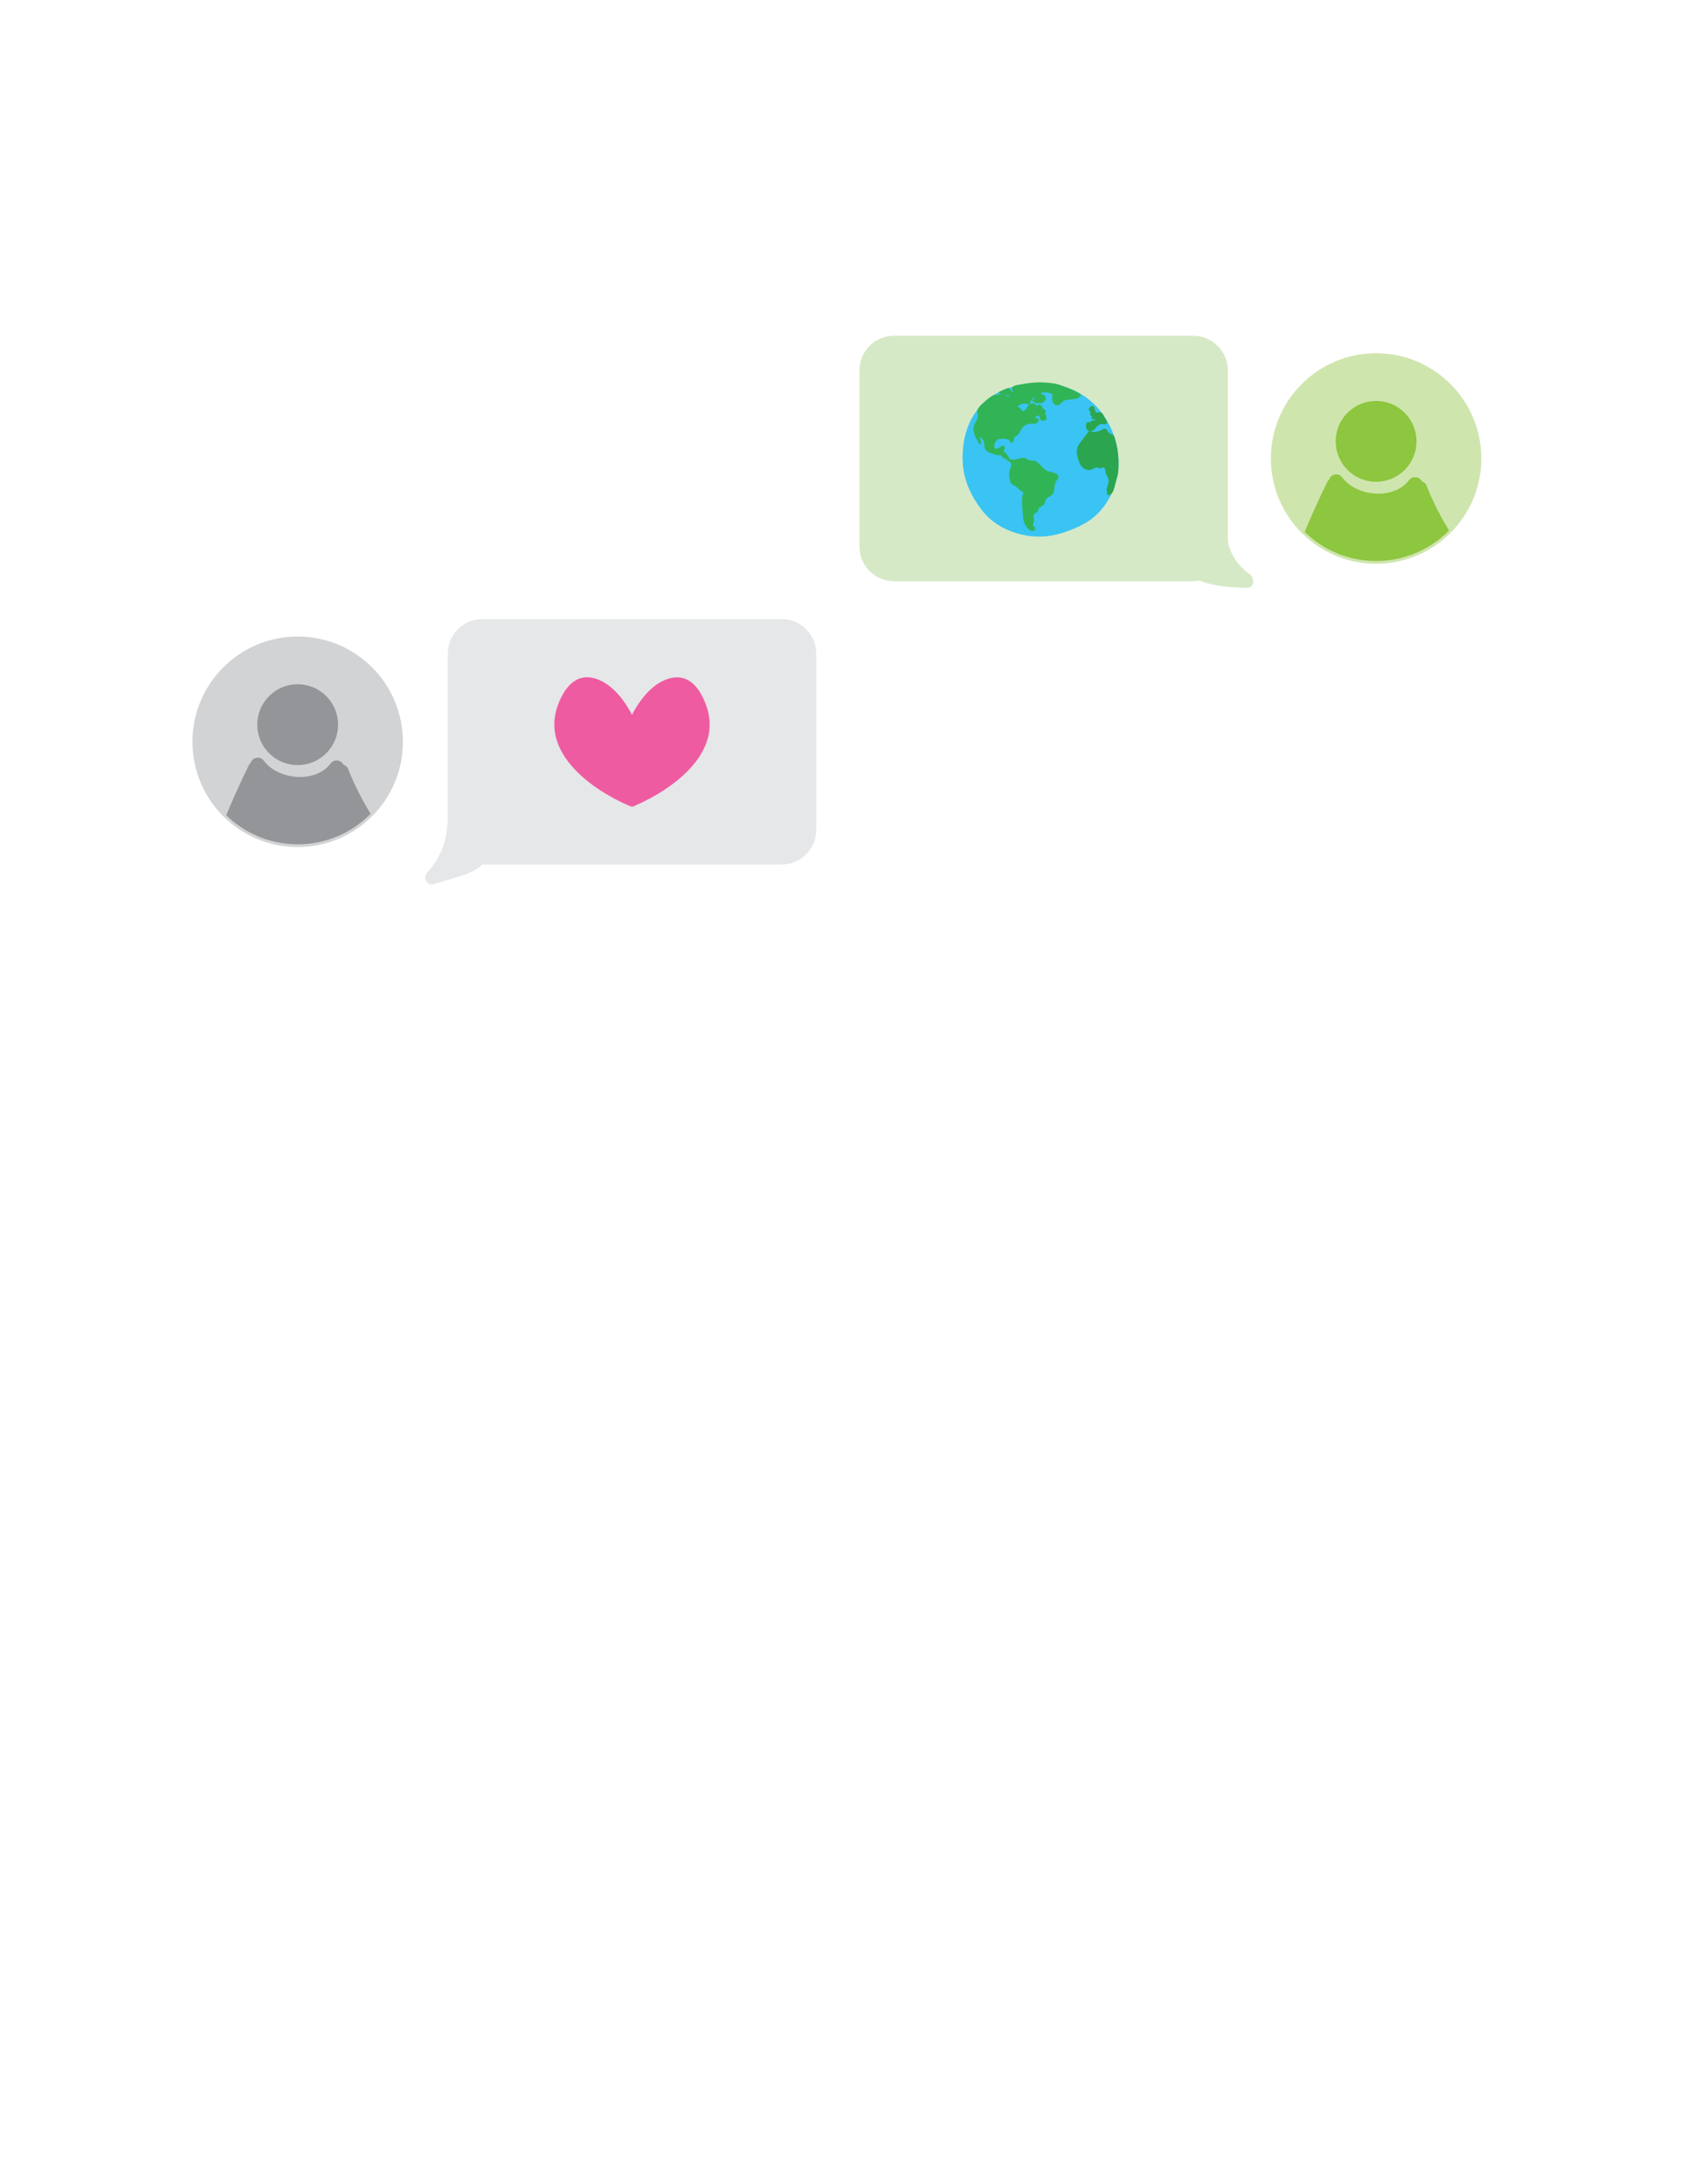 <svg xmlns="http://www.w3.org/2000/svg" xmlns:xlink="http://www.w3.org/1999/xlink" viewBox="0 0 612 792"><defs><path id="SVGID_1_" d="M323.22 122.25h100.17v100.17H323.22z"/></defs><style>.st3{fill:#d5e9c6}.st4{fill:#ef5ba1}.st5{clip-path:url(#XMLID_20_)}.st6{fill:#8dc63f}.st7{fill:#b9d989}.st9{clip-path:url(#XMLID_21_)}.st10{fill:#939598}.st13,.st14,.st15{clip-path:url(#SVGID_4_);fill:#39c4f3}.st14,.st15{fill:#2ca54f}.st15{fill:#31b456}</style><g id="Layer_1"><path id="XMLID_1_" fill="#e6e7e8" stroke="#e6e7e8" stroke-miterlimit="10" d="M283.6 312.97H174.96c-6.6 0-12-5.4-12-12v-63.99c0-6.6 5.4-12 12-12H283.6c6.6 0 12 5.4 12 12v63.99c0 6.6-5.4 12-12 12z"/><path id="XMLID_2_" fill="#d5e9c6" stroke="#d5e9c6" stroke-miterlimit="10" d="M432.92 210.24H324.28c-6.6 0-12-5.4-12-12v-63.99c0-6.6 5.4-12 12-12h108.64c6.6 0 12 5.4 12 12v63.99c0 6.6-5.4 12-12 12z"/><g id="XMLID_4_"><g id="XMLID_22_"><path id="XMLID_26_" fill="#e6e7e8" d="M162.26 299.14c-.32 6.56-2.85 12.48-7.34 17.27-1.63 1.74-.04 4.97 2.43 4.18 4.62-1.48 9.61-2.6 14.03-4.62 3.7-1.69 5.54-4.72 7.12-8.33.7-1.6-.08-3.87-2.16-3.76-4.67.24-9.03 5.35-12.51 8.09 1.39.81 2.79 1.62 4.18 2.43.44-2.12 1.22-3.86 2.46-5.62 1.65-2.32-2.01-5.09-3.93-3.03-1.75 1.88-3.29 3.87-4.67 6.04-1.75 2.75 2.49 5.12 4.32 2.52 1.58-2.24 3.01-4.54 4.32-6.95 1.34-2.46-1.88-5.08-3.93-3.03-1.58 1.59-2.88 3.29-3.99 5.25-1.59 2.8 2.73 5.33 4.32 2.52.9-1.59 1.92-2.94 3.21-4.23l-3.93-3.03c-1.31 2.41-2.74 4.71-4.32 6.95l4.32 2.52c1.16-1.81 2.43-3.45 3.89-5.03l-3.93-3.03c-1.49 2.1-2.44 4.29-2.97 6.81-.54 2.59 2.24 3.95 4.18 2.43 1.51-1.19 3.03-2.38 4.54-3.57 1.16-.91 2.94-2.98 4.44-3.05-.72-1.25-1.44-2.51-2.16-3.76-1.61 3.68-3.09 5.71-7.03 7.09-3.67 1.29-7.43 2.38-11.14 3.56.81 1.39 1.62 2.79 2.43 4.18 5.41-5.77 8.41-12.91 8.8-20.8.18-3.22-4.82-3.21-4.98 0z"/></g></g><g id="XMLID_5_"><g id="XMLID_29_"><path id="XMLID_33_" d="M439.27 195.12c.02 8.16 4.8 14.88 12.25 17.99.22-1.64.44-3.27.66-4.91-3.9-.12-7.94-.02-11.74-1.04-2.93-.78-8.11-3.17-8.27-6.86-.41.72-.83 1.44-1.24 2.16.13-.06.25-.12.38-.18h-2.52c2.21 1.11 4.06 3.13 6.23 4.38 2.24 1.29 4.61 2.27 7.05 3.11 1.67.58 3.81-1.33 3.08-3.08-1.23-2.94-4.21-3.61-5.84-6.36l-3.42 3.42c2.21 1.14 4.26 2.42 6.25 3.91 2.58 1.93 5.07-2.41 2.52-4.32-1.99-1.49-4.04-2.77-6.25-3.91-2.15-1.11-4.75 1.18-3.42 3.42.74 1.25 1.56 2.41 2.65 3.4.16.15 2.7 1.78 2.69 1.76l3.08-3.08c-4-1.39-7.16-3.41-10.53-5.88-1.55-1.14-2.55-1.84-4.45-.92-.75.36-1.27 1.34-1.24 2.16.51 11.85 16.65 12.63 25.01 12.89 3.05.1 3.08-3.9.66-4.91-5.37-2.24-8.56-7.43-8.58-13.17-.02-3.2-5.02-3.2-5.01.02z" class="st3"/></g></g><g id="XMLID_6_"><g id="XMLID_36_"><path id="XMLID_40_" d="M440.11 194.55c.81 7.41 4.52 13.7 10.68 17.92 2.66 1.82 5.16-2.51 2.52-4.32-4.57-3.14-7.6-8.08-8.2-13.61-.35-3.15-5.36-3.19-5 .01z" class="st3"/></g></g></g><g id="Layer_2"><g id="XMLID_7_"><path id="XMLID_106_" d="M228.76 263.88c-1.79-4.58-4.61-8.75-8.19-12.09-2.67-2.5-6.39-4.63-9.8-3.38-2.8 1.03-4.39 3.98-5.51 6.78-1.14 2.85-2.07 5.87-1.87 8.93.29 4.46 2.94 8.41 5.91 11.73 5.48 6.14 12.37 10.99 19.97 14.06v-.01c7.6-3.05 14.5-7.89 19.99-14.03 2.97-3.32 5.62-7.26 5.92-11.72.21-3.06-.72-6.09-1.86-8.94-1.12-2.8-2.7-5.75-5.5-6.78-3.42-1.26-7.13.87-9.81 3.36-3.58 3.34-6.41 7.5-8.21 12.08" class="st4"/><g id="XMLID_49_"><path id="XMLID_79_" d="M231.17 263.22c-2.8-6.68-7.84-14.97-15.29-17.2-7.37-2.21-11.62 4.16-13.69 10.23-5.83 17.07 12.75 30.31 26.4 36.07 1.54.65 3.16-.96 3.16-2.41v-.01c-.61.8-1.22 1.61-1.84 2.41 13.66-5.74 32.26-18.95 26.45-36.03-1.98-5.82-5.86-12.02-12.94-10.42-7.85 1.78-13.17 10.52-16.05 17.35-1.25 2.96 3.59 4.25 4.82 1.33 1.97-4.67 6.37-12.45 11.82-13.69 7.01-1.6 9.6 10.76 8.21 15.53-2.86 9.84-14.8 17.39-23.64 21.11-1.04.43-1.84 1.21-1.84 2.41v.01c1.05-.8 2.11-1.61 3.16-2.41-8.84-3.73-20.76-11.3-23.6-21.14-1.39-4.8.78-14.62 6.41-15.37 6.22-.83 11.6 8.75 13.62 13.57 1.25 2.91 6.09 1.63 4.84-1.34z" class="st4"/></g></g><g id="XMLID_10_"><defs><circle id="XMLID_3_" cx="499.21" cy="166.25" r="37.67"/></defs><use fill="#cfe5ae" overflow="visible" xlink:href="#XMLID_3_"/><clipPath id="XMLID_20_"><use overflow="visible" xlink:href="#XMLID_3_"/></clipPath><g id="XMLID_11_" class="st5"><g id="XMLID_112_"><path id="XMLID_121_" d="M511.19 174.08c-5.56 7.42-19.27 5.95-24.29-.99-1.87-2.58-6.21-.09-4.32 2.52 7.41 10.25 24.98 11.59 32.92.99 1.94-2.57-2.4-5.07-4.31-2.52z" class="st6"/></g></g><g id="XMLID_17_" class="st5"><path id="XMLID_100_" d="M515.11 176.79c2.46 6.31 5.55 12.39 9.19 18.1" class="st7"/><g id="XMLID_80_"><path id="XMLID_94_" d="M512.69 177.46c2.59 6.52 5.71 12.76 9.45 18.7 1.71 2.72 6.04.21 4.32-2.52-3.5-5.57-6.51-11.39-8.94-17.5-1.18-2.97-6.02-1.68-4.83 1.32z" class="st6"/></g></g><g id="XMLID_18_" class="st5"><path id="XMLID_78_" d="M483.6 176.11c-3.08 6.29-5.96 12.68-8.63 19.15" class="st7"/><g id="XMLID_73_"><path id="XMLID_77_" d="M481.44 174.85c-3.16 6.49-6.11 13.08-8.88 19.75-1.23 2.97 3.6 4.26 4.82 1.33 2.6-6.27 5.4-12.45 8.37-18.56 1.41-2.88-2.9-5.41-4.31-2.52z" class="st6"/></g></g><g id="XMLID_9_" class="st5"><g id="XMLID_64_"><path id="XMLID_70_" d="M440.76 189.63c3.22 0 3.22-5 0-5s-3.22 5 0 5z" class="st6"/></g></g><g id="XMLID_13_" class="st5"><path id="XMLID_62_" d="M501.6 194.67c-.9 1.47-2.94 2.12-4.53 1.43 2.55-.18 5.09-.35 7.64-.53.47-.03 1-.1 1.27-.47.6-.82-.61-1.78-1.61-1.94-2.09-.34-4.3.12-6.1 1.25-.23.15-.47.32-.56.58-.24.67.61 1.2 1.29 1.4 2.14.62 4.38 1.09 6.59.82 2.21-.26 4.42-1.36 5.58-3.26 1.16-1.9.99-4.66-.7-6.11-.19-.17-.43-.32-.68-.27-.23.05-.39.25-.52.44-.91 1.31-1.67 3.05-.88 4.43.39.68 1.12 1.13 1.89 1.31 2.2.52 4.51-1.15 5.2-3.3.69-2.15.01-4.55-1.27-6.42-.36-.52-.84-1.05-1.47-1.07-.65-.02-1.17.52-1.53 1.05-.98 1.46-1.41 3.28-1.2 5.03.14 1.15.79 2.46 1.94 2.54.99.08 1.79-.8 2.3-1.65 1.22-2.06 1.75-4.52 1.48-6.9-.07-.59-.24-1.25-.76-1.52-.77-.39-1.63.34-2.14 1.04-2.28 3.15-3.26 7.21-2.69 11.06 2.6-2.81 3.92-6.78 3.5-10.59-.08-.73-.31-1.57-1-1.83-.8-.31-1.61.37-2.16 1.02-2.52 2.99-4.16 6.69-4.69 10.56.72.1 1.24-.65 1.54-1.32 1.23-2.72 1.9-5.7 1.95-8.69.01-.42-.02-.91-.35-1.17-.59-.48-1.42.18-1.86.8-2.3 3.17-4.05 6.73-5.16 10.49-.18.6-.23 1.45.36 1.66 2.38-2.96 3.13-7.15 1.92-10.74-2.57 2.74-4.26 6.29-4.77 10.01.96-2.22 1.41-4.66 1.3-7.07-.02-.37-.06-.75-.27-1.05-.56-.78-1.83-.39-2.55.25-1.67 1.48-2.4 3.93-1.81 6.07 1.09-1.69 1.55-3.77 1.28-5.76-.09-.69-.3-1.42-.83-1.87-.66-.55-1.69-.51-2.43-.07s-1.24 1.21-1.57 2.01c-.82 1.97-.74 4.29.19 6.2.81-2.53.72-5.34-.26-7.82-.31-.78-.72-1.56-1.41-2.05-.68-.49-1.69-.6-2.34-.07-.35.29-.56.72-.72 1.15-.7 1.86-.79 3.93-.26 5.84.06-2.94-.18-5.9-.7-8.79-1.54 2.46-2.63 5.19-3.22 8.03.49-3.12.7-6.28.62-9.43-1.72 4.26-3.44 8.51-5.16 12.77-.36.88-.72 1.81-.6 2.76.25 1.93 2.34 2.99 4.19 3.58 5.03 1.61 10.32 2.15 15.57 2.68 2.99.3 6.02.6 9 .2 5.97-.8 11.47-4.58 14.35-9.86-.92 1.51-1.84 3.03-2.76 4.54 1.58-.08 2.81-1.91 2.27-3.4-2.86.9-5.72 1.81-8.58 2.71 2.2-2.52 4.24-5.18 6.12-7.94-2.23 3.52-4.46 7.04-6.68 10.56.32-2.54.63-5.09.95-7.63.09-.75.15-1.62-.37-2.16-.74-.76-2.01-.35-2.96.13-3.42 1.75-6.71 3.83-10.39 4.95-3.67 1.13-7.92 1.17-11.1-.98 2.08 2.3 4.78 4.04 7.74 4.97-4.6-1.63-9.3-2.94-14.08-3.92 1.27 2 3.62 3.27 5.99 3.23.26 0 .53-.03.74-.19.47-.38.2-1.14-.14-1.63-1.46-2.1-3.75-3.6-6.25-4.1-.38-.08-.8-.12-1.14.08-.73.45-.41 1.57 0 2.32.42.78.92 1.63 1.75 1.91 1.23.42 2.55-.69 2.87-1.95.31-1.26-.08-2.58-.47-3.82-.14-.45-.52-1.01-.94-.8-.22.11-.3.37-.34.61-.22 1.2-.14 2.46.23 3.63" class="st7"/><g id="XMLID_57_"><path id="XMLID_61_" d="M499.83 192.9c-.7.26-1.4.52-2.09.78-.22 1.64-.44 3.27-.66 4.91 2.67-.19 13.62.77 11.27-5.3-1.81-4.68-9.82-2.73-12.39-.09-.6.61-.93 1.59-.64 2.43 1.86 5.46 11.62 5 15.56 2.15 4.25-3.07 5.12-10.46-.41-12.65-.85-.34-1.8.1-2.43.64-2.81 2.39-3.51 7.45-.09 9.64 3.59 2.29 8.21-.11 9.71-3.73 1.33-3.23.34-8.57-2.79-10.56-3.45-2.19-6.33 1.53-7.09 4.61-.75 3.06.11 8.29 4.2 8.33 4.48.04 6.29-6.09 6.34-9.62.04-3.12-1.71-6.76-5.46-5.13-4.67 2.02-5.58 10.04-5.2 14.27.17 1.92 2.75 3.6 4.27 1.77 2.67-3.22 7.6-12.98 2.25-16.15-6.07-3.61-10.1 9.08-10.78 12.88-.3 1.65 1.13 3.86 3.08 3.08 4.15-1.67 8.74-14.49 2.81-16.04-3.56-.93-5.74 3.85-7 6.26-1.46 2.8-4.22 7.39-2.15 10.39 1.11 1.61 3.2 1.59 4.32 0 2.69-3.84 3.37-8.14 2.17-12.67-.45-1.72-2.94-2.55-4.18-1.1-2.82 3.3-4.63 6.83-5.41 11.11-.58 3.17 3.71 4.36 4.82 1.33 1.18-3.22 3.42-11.65-2.47-11.67-4.9-.01-6.24 6.16-5.69 9.87.32 2.15 3.63 2.39 4.57.6 1.76-3.38 3.34-11.28-2.56-11.76-6.08-.49-6.81 7.65-5.36 11.67.79 2.18 4.2 2.56 4.82 0 .97-4.01 1.08-12.51-4.59-13.35-5.65-.84-5.92 6.73-5.21 10.41.54 2.81 4.91 2.1 4.91-.66 0-3.19-.29-6.31-.79-9.46-.35-2.2-3.57-2.33-4.57-.6-1.59 2.76-2.71 5.52-3.47 8.63 1.61.44 3.21.89 4.82 1.33.47-3.37.73-6.68.7-10.09-.03-3-3.9-3.16-4.91-.66-1.6 3.95-3.25 7.88-4.79 11.86-.85 2.2-1.61 4.43-.36 6.65 2.48 4.39 9.92 4.98 14.23 5.59 12.73 1.81 25.42 2.3 32.84-10.05 1.66-2.77-2.65-5.27-4.32-2.52-.92 1.51-1.84 3.03-2.76 4.54-1.1 1.82.73 4.35 2.82 3.67 2.76-.89 4.35-2.83 4.1-5.81-.13-1.54-1.5-2.94-3.16-2.41-2.86.9-5.72 1.81-8.58 2.71.81 1.39 1.62 2.79 2.43 4.18 2.32-2.71 4.47-5.52 6.51-8.45l-4.32-2.52c-2.23 3.52-4.46 7.04-6.68 10.56 1.55.42 3.11.84 4.66 1.26.47-3.8 3.22-13.47-3.86-12.58-2.88.36-5.58 2.61-8.12 3.84-4.21 2.04-8.79 3.36-13.13.89-2.46-1.4-5.04 1.89-3.03 3.93 2.58 2.61 5.4 4.36 8.84 5.62.44-1.61.89-3.21 1.33-4.82-4.62-1.59-9.3-2.89-14.08-3.92-2.58-.55-3.97 2.25-2.43 4.18 2.05 2.57 11.34 7.14 11.23.5-.07-4.29-8.81-9.96-12.23-6.39-3.25 3.39 1.82 9.52 5.9 7.99 4.34-1.63 4.53-9.98-.07-11.22-1.05-.28-2.29.18-2.82 1.15-1.1 1.97-.77 4.02-.37 6.17.59 3.16 5.41 1.82 4.82-1.33-.05-.77-.09-1.54-.14-2.31-.94.38-1.88.77-2.82 1.15-.54.2-.67.6-.38 1.19-.72.41-1.44.83-2.16 1.24-.09.01 5.48 1.31 5.12 2.49l1.75-1.75c-1.96-.07-3.39-.87-4.3-2.39-.81 1.39-1.62 2.79-2.43 4.18 4.78 1.02 9.46 2.32 14.08 3.92 3.06 1.05 4.32-3.73 1.33-4.82-2.64-.97-4.66-2.33-6.64-4.33l-3.03 3.93c4.33 2.47 9.13 2.55 13.8.96 2.51-.85 5.01-2.04 7.3-3.39.48-.26.97-.52 1.45-.78 1.23-1.47 1.49-1.13.79 1.01.21 1.74-.5 4.01-.71 5.72-.33 2.63 3.46 3.16 4.66 1.26 2.23-3.52 4.46-7.04 6.68-10.56 1.74-2.75-2.5-5.14-4.32-2.52-1.79 2.58-3.69 5.05-5.73 7.43-1.51 1.77-.12 4.98 2.43 4.18 2.86-.9 5.72-1.81 8.58-2.71-1.05-.8-2.11-1.61-3.16-2.41-.14.33-.29.66-.43.99.94 1.22 1.88 2.45 2.82 3.67.92-1.51 1.84-3.03 2.76-4.54l-4.32-2.52c-5.67 9.42-15.02 9.19-24.7 8.05-2.11-.25-11.46-.6-13-2.93-1.39-2.09 1.19-6.1 1.97-8.03.98-2.43 1.97-4.86 2.95-7.3-1.64-.22-3.27-.44-4.91-.66.02 2.95-.12 5.83-.53 8.76-.43 3.08 4.04 4.55 4.82 1.33.65-2.67 1.59-5.04 2.97-7.43-1.52-.2-3.05-.4-4.57-.6.44 2.72.61 5.38.61 8.13 1.64-.22 3.27-.44 4.91-.66-.89-2.02-.77-2.7.38-2.03.38 1.68.3 3.33-.22 4.97h4.82c-1.06-2.95 1.33-5.97-1.21-1.11 1.52.2 3.05.4 4.57.6-.84-5.62-.7-.34-1.49 1.8 1.61.44 3.21.89 4.82 1.33.63-3.42 1.86-6.25 4.13-8.91-1.39-.37-2.79-.74-4.18-1.1.86 3.28.26 6.06-1.67 8.82h4.32c-.44-.64 3.52-9.19 4.5-9.18-.72-.41-1.44-.83-2.16-1.24.08.14-.54 7.06-1.64 7.5l3.08 3.08c.11-.6 3.02-10.18 4.05-9.46-1.11-.78-1.22 2.45-1.26 2.66-.42 1.94-1.36 3.67-2.62 5.2 1.42.59 2.85 1.18 4.27 1.77-.16-1.7 1.24-8.58 1.05-8.77-.8-.8-.73 1.38-.92 2.02-.31 1.01 2.99-1.1-1.22 2.47-.81.21-1.62.43-2.43.64-.18 1.08-.36 2.16-.53 3.24-1.01.97-2.18 1.45-3.5 1.43-.51.06-4.83.06-4.97-.33-.21.81-.43 1.62-.64 2.43 1.48-.25 2.81-.8 4-1.65.41-.72.83-1.44 1.24-2.16-1.57 1.01-5.8.53-7.65.66-2.66.18-3.58 4.27-.66 4.91 2.8.62 4.98.08 6.96-2.07 2.16-2.37-1.37-5.91-3.55-3.54z" class="st6"/></g></g><use fill="none" stroke="#cfe5ae" stroke-miterlimit="10" overflow="visible" xlink:href="#XMLID_3_"/></g><circle id="XMLID_8_" cx="499.21" cy="160.04" r="14.16" fill="#8dc63f" stroke="#8dc63f" stroke-miterlimit="10"/><g id="XMLID_41_"><defs><circle id="XMLID_47_" cx="107.99" cy="268.98" r="37.67"/></defs><use fill="#d1d3d4" overflow="visible" xlink:href="#XMLID_47_"/><clipPath id="XMLID_21_"><use overflow="visible" xlink:href="#XMLID_47_"/></clipPath><g id="XMLID_67_" class="st9"><g id="XMLID_113_"><path id="XMLID_117_" d="M119.97 276.81c-5.56 7.42-19.27 5.95-24.29-.99-1.87-2.58-6.21-.09-4.32 2.52 7.41 10.25 24.98 11.59 32.92.99 1.93-2.57-2.4-5.07-4.31-2.52z" class="st10"/></g></g><g id="XMLID_66_" class="st9"><g id="XMLID_107_"><path id="XMLID_111_" d="M121.47 280.19c2.59 6.52 5.71 12.76 9.45 18.7 1.71 2.72 6.04.21 4.32-2.52-3.5-5.57-6.51-11.39-8.94-17.5-1.18-2.97-6.02-1.68-4.83 1.32z" class="st10"/></g></g><g id="XMLID_54_" class="st9"><g id="XMLID_101_"><path id="XMLID_105_" d="M90.21 277.58c-3.16 6.49-6.11 13.08-8.88 19.75-1.23 2.97 3.6 4.26 4.82 1.33 2.6-6.27 5.4-12.45 8.37-18.56 1.41-2.88-2.9-5.41-4.31-2.52z" class="st10"/></g></g><g id="XMLID_43_" class="st9"><g id="XMLID_95_"><path id="XMLID_99_" d="M49.53 292.36c3.22 0 3.22-5 0-5-3.21 0-3.22 5 0 5z" class="st10"/></g></g><g id="XMLID_42_" class="st9"><g id="XMLID_89_"><path id="XMLID_93_" d="M108.61 295.63c-.7.26-1.4.52-2.09.78-.22 1.64-.44 3.27-.66 4.91 2.67-.19 13.62.77 11.27-5.3-1.81-4.68-9.82-2.73-12.39-.09-.6.61-.93 1.59-.64 2.43 1.86 5.46 11.62 5 15.56 2.15 4.25-3.07 5.12-10.46-.41-12.65-.85-.34-1.8.1-2.43.64-2.81 2.39-3.51 7.45-.09 9.64 3.59 2.29 8.21-.11 9.71-3.73 1.33-3.23.34-8.57-2.79-10.56-3.45-2.19-6.33 1.53-7.09 4.61-.75 3.06.11 8.29 4.2 8.33 4.48.04 6.29-6.09 6.34-9.62.04-3.12-1.71-6.76-5.46-5.13-4.67 2.02-5.58 10.04-5.2 14.27.17 1.92 2.75 3.6 4.27 1.77 2.67-3.22 7.6-12.98 2.25-16.15-6.07-3.61-10.1 9.08-10.78 12.88-.3 1.65 1.13 3.86 3.08 3.08 4.15-1.67 8.74-14.49 2.81-16.04-3.56-.93-5.74 3.85-7 6.26-1.46 2.8-4.22 7.39-2.15 10.39 1.11 1.61 3.2 1.59 4.32 0 2.69-3.84 3.37-8.14 2.17-12.67-.45-1.72-2.94-2.55-4.18-1.1-2.82 3.3-4.63 6.83-5.41 11.11-.58 3.17 3.71 4.36 4.82 1.33 1.18-3.22 3.42-11.65-2.47-11.67-4.9-.01-6.24 6.16-5.69 9.87.32 2.15 3.63 2.39 4.57.6 1.76-3.38 3.34-11.28-2.56-11.76-6.08-.49-6.81 7.65-5.36 11.67.79 2.18 4.2 2.56 4.82 0 .97-4.01 1.08-12.51-4.59-13.35-5.65-.84-5.92 6.73-5.21 10.41.54 2.81 4.91 2.1 4.91-.66 0-3.19-.29-6.31-.79-9.46-.35-2.2-3.57-2.33-4.57-.6-1.59 2.76-2.71 5.52-3.47 8.63 1.61.44 3.21.89 4.82 1.33.47-3.37.73-6.68.7-10.09-.03-3-3.9-3.16-4.91-.66-1.6 3.95-3.25 7.88-4.79 11.86-.85 2.2-1.61 4.43-.36 6.65 2.48 4.39 9.92 4.98 14.23 5.59 12.73 1.81 25.42 2.3 32.84-10.05 1.66-2.77-2.65-5.27-4.32-2.52-.92 1.51-1.84 3.03-2.76 4.54-1.1 1.82.73 4.35 2.82 3.67 2.76-.89 4.35-2.83 4.1-5.81-.13-1.54-1.5-2.94-3.16-2.41-2.86.9-5.72 1.81-8.58 2.71.81 1.39 1.62 2.79 2.43 4.18 2.32-2.71 4.47-5.52 6.51-8.45l-4.32-2.52c-2.23 3.52-4.46 7.04-6.68 10.56 1.55.42 3.11.84 4.66 1.26.47-3.8 3.22-13.47-3.86-12.58-2.88.36-5.58 2.61-8.12 3.84-4.21 2.04-8.79 3.36-13.13.89-2.46-1.4-5.04 1.89-3.03 3.93 2.58 2.61 5.4 4.36 8.84 5.62.44-1.61.89-3.21 1.33-4.82-4.62-1.59-9.3-2.89-14.08-3.92-2.58-.55-3.97 2.25-2.43 4.18 2.05 2.57 11.34 7.14 11.23.5-.07-4.29-8.81-9.96-12.23-6.39-3.25 3.39 1.82 9.52 5.9 7.99 4.34-1.63 4.53-9.98-.07-11.22-1.05-.28-2.29.18-2.82 1.15-1.1 1.97-.77 4.02-.37 6.17.59 3.16 5.41 1.82 4.82-1.33-.05-.77-.09-1.54-.14-2.31-.94.38-1.88.77-2.82 1.15-.54.2-.67.6-.38 1.19-.72.41-1.44.83-2.16 1.24-.09.01 5.48 1.31 5.12 2.49l1.75-1.75c-1.96-.07-3.39-.87-4.3-2.39-.81 1.39-1.62 2.79-2.43 4.18 4.78 1.02 9.46 2.32 14.08 3.92 3.06 1.05 4.32-3.73 1.33-4.82-2.64-.97-4.66-2.33-6.64-4.33l-3.03 3.93c4.33 2.47 9.13 2.55 13.8.96 2.51-.85 5.01-2.04 7.3-3.39.48-.26.97-.52 1.45-.78 1.23-1.47 1.49-1.13.79 1.01.21 1.74-.5 4.01-.71 5.72-.33 2.63 3.46 3.16 4.66 1.26 2.23-3.52 4.46-7.04 6.68-10.56 1.74-2.75-2.5-5.14-4.32-2.52-1.79 2.58-3.69 5.05-5.73 7.43-1.51 1.77-.12 4.98 2.43 4.18 2.86-.9 5.72-1.81 8.58-2.71-1.05-.8-2.11-1.61-3.16-2.41-.14.33-.29.66-.43.99.94 1.22 1.88 2.45 2.82 3.67.92-1.51 1.84-3.03 2.76-4.54l-4.32-2.52c-5.67 9.42-15.02 9.19-24.7 8.05-2.11-.25-11.46-.6-13-2.93-1.39-2.09 1.19-6.1 1.97-8.03.98-2.43 1.97-4.86 2.95-7.3-1.64-.22-3.27-.44-4.91-.66.02 2.95-.12 5.83-.53 8.76-.43 3.08 4.04 4.55 4.82 1.33.65-2.67 1.59-5.04 2.97-7.43-1.52-.2-3.05-.4-4.57-.6.44 2.72.61 5.38.61 8.13 1.64-.22 3.27-.44 4.91-.66-.89-2.02-.77-2.7.38-2.03.38 1.68.3 3.33-.22 4.97h4.82c-1.06-2.95 1.33-5.97-1.21-1.11 1.52.2 3.05.4 4.57.6-.84-5.62-.7-.34-1.49 1.8 1.61.44 3.21.89 4.82 1.33.63-3.42 1.86-6.25 4.13-8.91-1.39-.37-2.79-.74-4.18-1.1.86 3.28.26 6.06-1.67 8.82h4.32c-.44-.64 3.52-9.19 4.5-9.18-.72-.41-1.44-.83-2.16-1.24.08.14-.54 7.06-1.64 7.5l3.08 3.08c.11-.6 3.02-10.18 4.05-9.46-1.11-.78-1.22 2.45-1.26 2.66-.42 1.94-1.36 3.67-2.62 5.2 1.42.59 2.85 1.18 4.27 1.77-.16-1.7 1.24-8.58 1.05-8.77-.8-.8-.73 1.38-.92 2.02-.31 1.01 2.99-1.1-1.22 2.47-.81.21-1.62.43-2.43.64-.18 1.08-.36 2.16-.53 3.24-1.01.97-2.18 1.45-3.5 1.43-.51.06-4.83.06-4.97-.33-.21.81-.43 1.62-.64 2.43 1.48-.25 2.81-.8 4-1.65.41-.72.83-1.44 1.24-2.16-1.57 1.01-5.8.53-7.65.66-2.66.18-3.58 4.27-.66 4.91 2.8.62 4.98.08 6.96-2.07 2.16-2.37-1.37-5.91-3.55-3.54z" class="st10"/></g></g><use fill="none" stroke="#d1d3d4" stroke-miterlimit="10" overflow="visible" xlink:href="#XMLID_47_"/></g><circle id="XMLID_19_" cx="107.99" cy="262.77" r="14.16" fill="#939598" stroke="#939598" stroke-miterlimit="10"/><defs><use xlink:href="#SVGID_1_"/></defs><clipPath id="SVGID_2_"><use overflow="visible" xlink:href="#SVGID_1_"/></clipPath><g clip-path="url(#SVGID_2_)"><defs><use id="SVGID_3_" xlink:href="#SVGID_1_"/></defs><clipPath id="SVGID_4_"><use overflow="visible" xlink:href="#SVGID_3_"/></clipPath><path d="M381.8 140.69c-6.24-.97-15.85.51-20.99 4.05s-8.65 9.18-9.54 15.21c-.5 3.38-.78 7.28-.2 10.66.98 5.69 4.13 10.75 6.77 14.05 4.08 5.1 12.19 9.01 21.64 8.39 3.45-.23 10.18-2.75 13.19-4.4 2.8-1.54 5.11-3.81 6.95-6.37 2.08-2.9 3.59-6.19 4.22-9.66.92-5.03.37-11.01-1.69-15.72-2-4.56-4.98-8.67-9.07-11.67-2.43-1.79-7.4-3.94-11.28-4.54" class="st13"/><path d="M382.2 139.24c-5.3-.78-10.92-.22-16.03 1.39-5.41 1.69-9.87 5.06-12.92 9.86-3.3 5.18-4.34 11.66-3.96 17.72.39 6.2 3.2 11.97 6.95 16.83 3.22 4.16 7.83 6.95 12.86 8.4 5.51 1.59 11.09 1.49 16.52-.28 5.22-1.7 10.17-3.94 13.79-8.21 4.15-4.89 6.37-10.91 6.35-17.33-.01-7-2.5-13.61-6.94-19.01-4.14-5.03-10.2-8.3-16.62-9.37-1.89-.31-2.71 2.58-.8 2.9 5.09.84 10.05 3.11 13.68 6.81 3.82 3.88 6.48 8.99 7.34 14.38.91 5.66.04 11.47-2.94 16.41-1.47 2.43-3.36 4.7-5.66 6.39-1.82 1.33-3.9 2.25-5.99 3.07-2.14.84-4.35 1.59-6.6 2.07-2.36.51-4.87.43-7.26.14-4.82-.6-9.7-2.53-13.29-5.87-3.65-3.4-6.41-8.38-7.71-13.16-.79-2.91-.86-5.9-.63-8.9.21-2.7.63-5.37 1.64-7.9 2.02-5.1 6.14-9.48 11.29-11.46 4.98-1.9 10.82-2.75 16.12-1.97 1.9.27 2.71-2.63.81-2.91" class="st13"/><path d="M395.89 152.91c-.4.39-1.06-.09-1.51.26-.32.25-.41.87-.42 1.24-.04 1.05.49 2.05 1.64 1.95 1.81-.16 2.16-2.17 3.7-2.58.57-.15 2.21.5 2.27-.53.03-.6-.69-1.53-.93-2.03-.25-.51-.48-1.11-.95-1.46-.48-.37-.8-.29-1.34-.23-.09.04-.18.09-.26.15-.51-.12-.81-.45-.88-.98-.09-.31-.04-.83-.22-1.11-.41-.62-1.3-.4-1.72.14-.24.31-.34.71-.2 1.08.2.52.93.48.4 1.12-.13.16-.15.37 0 .53.17.17.46.19.59.32.36.36.06-.11-.02.37-.06.38-.12.7.31.9.24.11.52-.09.72-.02.27-.13.32-.07.15.18-.01.21-.11.3-.32.29-.27.09-.29-.06-.51-.04-.39.04-.74.2-.69.66.06.47.81.48.75 0 .11.9 1.32-.26 1.45-.57.2-.46.3-1.09-.28-1.31-.07-.03-.85-.02-.77.12.06.11.35-.34.37-.48.12-.88-.87-.56-1.24-.95v.53c.28-.33.82-.94.54-1.43-.07-.12-.38-.22-.41-.3.16-.38.25-.45.26-.23.05.27.13.53.24.78.19.45.55 1.18 1.11 1.27.19.03.34-.07.52-.09.42-.35.87-.22 1.36.39.13.25.25.5.38.75.1.19.75 1.21.64 1.4.04-.06-1.02-.03-1.03-.03-.81.1-1.41.31-1.95.91-.42.46-.58 1-1.15 1.36-1.15.74-2.67-.85-1.43-1.47.08-.04.61.09.75.06.27-.07.43-.21.62-.4.34-.33-.2-.86-.54-.52" class="st14"/><path d="M361.41 158.78c-1.06.92-2.57 4.28-.32 4.85.46.12.84-.1 1.23-.32.21-.12.77-.62 1.01-.65.59-.06.08.25-.03.48-.72 1.5 1.34 1.08 1.35 2.35 0 .48.76.48.75 0-.01-.91-.46-1.02-.97-1.6-.23-.26-.42-.16-.23-.71.05-.15.21-.28.26-.44.07-.26.05-.6-.13-.82-.47-.57-1.07-.09-1.54.21-.23.15-.57.48-.84.54-1.21.27-1.25-.44-1.21-1.13.06-.9.54-1.64 1.21-2.22.36-.32-.17-.85-.54-.54" class="st15"/><path d="M354.8 150.22c.2 1.86-1.49 3.18-1.67 4.97-.2 1.94 1.24 4.08 2.1 5.72.21.39.77.11.69-.29-.23-1.09-.45-2.17-.68-3.26-.18.14-.37.28-.55.42.83.6 1.74 1.26 2.17 2.23.35.79.17 1.6.39 2.41.34 1.25 1.59 1.65 2.69 2.06.71.27 1.45.51 2.21.59.3.03.84-.05 1.11.13.13.09.29.51.44.65.6.58 1.6.57 1.97-.25.2-.44-.45-.82-.65-.38-.45 1-1.17-.54-1.25-.72-.05-.11-.21-.2-.32-.19-1.32.13-2.5-.24-3.71-.72-.42-.17-1.09-.4-1.43-.75-.58-.61-.35-1.56-.49-2.29-.29-1.56-1.54-2.54-2.75-3.42-.29-.21-.61.13-.55.42.23 1.09.45 2.17.68 3.26.23-.1.46-.19.69-.29-.98-1.87-2.6-4.2-1.68-6.35.57-1.32 1.52-2.45 1.36-3.97-.07-.46-.82-.46-.77.02" class="st15"/><path d="M361.78 159.31c1.53-.13 4.02-.74 4.81 1.03.07.15.28.22.42.17.34-.1.51-.21.68-.53.16-.31.06-.33.15-.65-.1-.33.01-.59.31-.78.13-.28.34-.46.63-.51 1.01-.67 1.2-1.59 1.85-2.57.54-.81 1.38-1.42 2.31-1.7.83-.25 1.57-.04 2.4-.13.82-.09 1.55-.63 1.43-1.52-.02-.16-.1-.32-.28-.36-.36-.09-.68-.13-1.04-.12.12.09.24.18.36.28l-.12-.75c-.02-.12-.15-.23-.26-.26-.28-.07-.56-.15-.84-.22v.72c1.04-.44 2.08-.71 3.21-.82-.09-.21-.18-.43-.27-.64-.75.95-.54 2.57.91 2.65.51.03 1.01-.22 1.19-.71.21-.57-.76-2.25-.37-2.52.25-.18.24-.59-.09-.69-1.02-.28-.85-1.51-1.78-1.82-.69-.23-1.42.21-1.96.6.18.14.37.28.55.42.44-1.57-1.57-2.05-2.58-1.23-.63.51-1.58 2.8-2.52 2.37-.25-.11-.58-.78-.83-.99-.41-.34-.88-.55-1.39-.7.07.18.15.37.22.55.68-1.18 1.92-1.73 3.24-1.47.48.09 1.11.37 1.52-.06.2-.2.13-.32.21-.54.17-.54.17-.87.67-1.18.58-.36 1.12-.54 1.51-1.13-.14.06-.28.11-.42.17-.02.67-.29 1.03-.83 1.09-.23.07-.35.34-.22.55.75 1.23 3.3 1.25 4.28.31.46-.44.7-1.12.42-1.73-.4-.86-1.7-.84-2.03-1.68-.09.15-.18.31-.26.46 1.28-.45 2.62-.55 3.93-.13 1.47.47.61 1.56.84 2.74.21 1.05 1.15 2.03 2.28 1.6.73-.28 1.11-1.01 1.73-1.42.8-.53 1.83-.55 2.76-.62 1.29-.1 2.59-.22 3.5-1.24.32-.36-.21-.89-.53-.53-1.09 1.21-2.86.92-4.33 1.14-.62.09-1.24.25-1.78.59-.72.46-1.05 1.34-1.98 1.22-1.73-.23-.54-2.17-.85-3.21-.14-.48-.52-.63-.96-.82-1.55-.64-3.26-.6-4.82-.05-.18.06-.34.26-.26.46.23.58.61.83 1.15 1.13.13.07.38.14.47.25.32.14.27.42-.14.84.06.59-.13.86-.59.8-.58.14-1.86.04-2.19-.5-.07.18-.15.37-.22.55.68-.2 1.48-.5 1.62-1.28.11-.6-.22-1.11-.79-1.26-.17-.04-.33.03-.42.17-.47.71-1.43.76-1.99 1.36-.17.18-.25.36-.33.59-.18.46.08.62-.58.65-.38.02-.8-.17-1.21-.15-.41.02-.81.11-1.19.27-.81.33-1.42.9-1.85 1.65-.12.21-.01.48.22.55.91.27 1.53.82 1.92 1.67.05.12.2.19.32.19.71-.01 1.23-.29 1.72-.8.26-.28.45-.61.67-.92.16-.27.35-.52.55-.76.45-.62.99-.54 1.6.24-.08.29.28.63.55.42 1.34-.99 1.94.95 3.16 1.29l-.09-.69c-.35.25-.51.49-.53.94-.01.2.06.47.12.66.05.12.1.23.15.35.33.51.15.46-.56-.17.18-.22.09-.68-.27-.64-1.19.12-2.31.39-3.41.85-.32.13-.39.62 0 .72.52.14.62.18.71.71.03.16.21.28.36.28.29-.02.57.01.84.1-.09-.12-.18-.24-.28-.36.13 1.02-2 .7-2.48.76-.42.05-.83.16-1.23.32-.89.36-1.68.96-2.23 1.75-.3.42-.48.9-.72 1.35-.39.73-.79.89-1.48 1.28-.28.16-.51.28-.67.57-.21.39.05 1.5-.42 1.65.14.06.28.12.42.17-.94-2.11-3.62-1.56-5.46-1.41-.42.06-.42.81.06.77M362.22 143.86c1.23-.64 2.35.43 3.52.7.57.13 1.29.06 1.52-.58.18-.5-.11-.93-.59-1.09-.44-.15-.92-.18-1.37-.33-.43-.14-.75-.16-1.19-.07-.47.09-.27.81.2.72.27-.05 1.4.27 1.84.38.44 0 .43.04-.01.12-.22.13-.43.13-.64-.01-.29-.07-.6-.27-.89-.39-.93-.39-1.83-.58-2.76-.09-.43.22-.06.87.37.64M365.82 141.65c.49.53 1.28 1.68 2.12 1.09.29-.2.37-.56.28-.89-.07-.24-.35-.57-.27-.82.14-.46-.59-.66-.72-.2-.06.21-.05.43.02.64.05.15.27.43.25.59-.01.11.07.07-.08.09-.12.02-.28-.18-.35-.25-.24-.25-.47-.51-.71-.77-.33-.37-.87.16-.54.52M365.48 165.73c.13.86 1.06 1.38 1.93 1.41s1.69-.31 2.53-.52c.84-.21 1.79-.29 2.51.18.29.19.54.47.88.57.33.09.67-.01 1-.03.91-.05 1.74.51 2.38 1.16s1.16 1.42 1.89 1.97c1.25.95 2.91 1.12 4.36 1.72.26.11.54.25.65.51.2.5-.32.96-.65 1.37-1.24 1.54-.32 4.31-1.93 5.45-.5.35-1.15.46-1.59.88-.81.79-.6 2.38-1.6 2.91-.54.28-1.38.24-1.54.82-.09.31.09.66-.02.96-.17.45-.82.44-1.22.7-.52.33-.58 1.06-.48 1.67.09.61.29 1.24.08 1.82-.18.5-.64 1.03-.36 1.47.2.32.71.4.82.76.09.32-.23.64-.56.67-.33.02-.64-.16-.91-.36-.97-.74-1.68-1.81-1.98-3-.17-.67-.2-1.37-.24-2.06-.08-1.47-.16-2.94-.23-4.41-.07-1.35-.12-2.8.63-3.93-.99-.34-1.87-.97-2.51-1.8-.21-.27-.4-.58-.7-.75-.31-.17-.68-.17-1-.33-.69-.33-.87-1.2-.98-1.96-.14-1.03-.28-2.11.06-3.1.16-.48.44-.92.52-1.41.25-1.43-1.14-2.66-2.53-3.06.47.12.9.41 1.2.8" class="st15"/><path d="M365.12 165.83c.43 1.56 2.05 1.85 3.46 1.55 1.2-.25 2.51-.94 3.69-.25.34.2.57.49.97.61.46.13.96-.04 1.43.02 1.34.17 2.1 1.43 2.96 2.32.65.68 1.38 1.15 2.24 1.49.49.19 1 .33 1.5.48.35.11 1.45.29 1.67.58.34.47-.8 1.88-.96 2.39-.24.79-.25 1.63-.39 2.43-.24 1.34-.89 1.69-1.99 2.32-.52.3-.84.69-1.07 1.24-.15.36-.21.76-.37 1.12-.34.78-.71.83-1.43 1.12-.42.17-.78.36-.9.83-.14.53.14.74-.42 1.12-.32.21-.66.21-.94.52-.38.43-.43 1.04-.39 1.58.05.78.22 1.41-.06 2.24-.11.31-.31.58-.29.93.02.26.13.46.3.65.03.03.29.22.3.24.19.57-.55.17-.8-.04-1.11-.96-1.64-2.3-1.77-3.73-.14-1.49-.17-3-.25-4.5-.08-1.52-.26-3.1.54-4.48.13-.23 0-.47-.22-.55-.93-.36-1.65-.9-2.29-1.66-.28-.34-.51-.69-.92-.89-.67-.34-1.02-.04-1.5-1.04-.14-.29-.16-.68-.21-.99-.15-.96-.24-1.95.06-2.89.34-1.09.85-1.92.25-3.04-.52-.97-1.52-1.55-2.52-1.89-.46-.16-.65.57-.2.72.43.12.78.36 1.03.71.32.36.85-.17.53-.53-.4-.45-.79-.7-1.36-.9-.07.24-.13.48-.2.72.95.32 1.93.91 2.18 1.94.22.93-.36 1.62-.55 2.49-.26 1.17-.13 2.71.27 3.85.46 1.3 1.63 1.23 2.5 2.14.85.88 1.56 1.53 2.73 1.98l-.22-.55c-1.26 2.2-.62 5.15-.5 7.55.12 2.21.25 4.33 1.96 5.94.43.41 1.04.92 1.69.81.57-.1.99-.65.79-1.22-.13-.36-.51-.45-.67-.79-.24-.5.26-1.03.33-1.6.04-.37-.03-.75-.09-1.12-.11-.74-.25-1.03.31-1.55.32-.29.55-.35.87-.57.77-.52.19-1.37 1.1-1.81.71-.35 1.18-.42 1.55-1.21.16-.34.24-.71.36-1.06.28-.81.64-1.07 1.37-1.45.78-.4 1.32-.84 1.63-1.68.31-.86.3-1.8.47-2.69.09-.46.21-.91.45-1.31.24-.39.65-.69.81-1.13.69-1.81-2.85-2.13-3.86-2.54-1.52-.61-2.2-1.85-3.37-2.87-.39-.35-.83-.65-1.32-.82-.63-.23-1.09-.02-1.71-.11-.57-.08-.91-.56-1.43-.76-.49-.19-1.03-.22-1.55-.17-1.39.13-4.25 1.69-4.84-.47-.14-.44-.87-.24-.74.23" class="st15"/><path d="M394.81 156.64c-1.15 1.53-2.43 3.02-3.47 4.63-.81 1.26-.78 2.41-.54 3.84.4 2.32 1.45 5.37 4.33 5.32.52-.01.97-.16 1.42-.43.58-.35 1.05-.64 1.81-.41.22.07.41.22.65.26.48.08.61-.24 1.02-.29 1.16-.14.91 1.25 1.07 1.86.16.6.49 1.14.75 1.7.49 1.06.37 1.8-.01 2.84-.39 1.07-.6 2.09.15 3.03.3.38.83-.16.53-.53-.98-1.23.61-3 .43-4.38-.16-1.25-1.15-2.21-1.17-3.49-.01-.81.13-1.63-.8-1.97-.37-.14-.64-.06-.99.03-.34.09-.76.41-1.12.36-.21-.03-.44-.25-.66-.31-1.21-.33-1.85.86-2.98.96-1.86.17-2.97-1.66-3.39-3.21-.49-1.82-.77-3.51.37-5.13 1.03-1.46 2.16-2.87 3.23-4.29.31-.39-.34-.77-.63-.39" class="st14"/><path d="M395.15 157.08c1.61.48 3.25.34 4.73-.47 1.03-.57 1.12.36 1.72.9.73.66 1.6.48 2.14 1.49.23.43.88.05.65-.38-.33-.62-.66-.97-1.31-1.25-.71-.31-.91-.45-1.33-1.16-.15-.26-.21-.49-.5-.65-.62-.33-1.21.12-1.74.4-1.31.7-2.73.82-4.15.4-.48-.14-.68.58-.21.72" class="st14"/><path d="M355.44 150.24c-.13-.89-.25-1.28.41-2.19.25-.34.61-.67.9-.97.61-.62 1.26-1.19 1.94-1.73.73-.57 1.55-1.3 2.49-1.44.63-.09 1.09.01 1.69-.26.44-.2.06-.85-.38-.65-.55.25-1.22.08-1.8.22-.36.09-.68.28-.99.48-.95.6-1.85 1.33-2.69 2.09-.75.68-1.61 1.42-2.14 2.29-.46.75-.3 1.53-.17 2.36.08.47.81.27.74-.2M364.59 142.38c-.5-.29-1.11-.1-1.65-.39l-.09.69c.48-.14.9-.39 1.35-.61.45-.21 1.21-.71 1.55-.21.22.32.66.18.7-.19.05-.42-.13-.71-.47-.93-.39-.25-.7.28-.46.59.21.26.38.52.56.79.26.41.91.03.65-.38-.21-.33-.43-.64-.68-.95-.15.2-.3.39-.46.59.03.09.07.19.1.28.23-.06.47-.13.7-.19-.41-.61-.53-.81-1.27-.57-.86.27-1.62.8-2.48 1.05-.3.09-.38.53-.09.69.27.14.54.26.85.31.23.04.6-.04.8.07.43.25.81-.39.39-.64M367.87 140.66c.09.19 5.57-1.03 6.12-1.09 2-.22 4.02-.21 6.03-.05 3.92.32 7.88 1.81 11.24 3.84.42.25.79-.4.38-.65-2.04-1.23-4.24-2.04-6.46-2.88-2.29-.87-4.66-1.1-7.1-1.17-2.41-.07-4.8.16-7.16.63-1.02.2-2.53.29-3.41.85-.37.23-.48.49-.28.9.2.43.85.05.64-.38M361.29 147.16l.04-.04c.12-.12.14-.3.06-.46l-.03-.06c-.08-.15-.27-.21-.42-.17-1.1.3-2.05 1.75-2.59 2.69-.22.39.27.71.59.46 1.57-1.24 3.13-2.48 4.7-3.72l-.53-.53c-2 1.8-3.97 3.63-5.49 5.87-.25.37.29.73.59.46 2.09-1.87 3.85-4.11 6.19-5.7-.15-.2-.3-.39-.46-.59-2.22 2.03-4.4 4.08-6.16 6.53-.22.3.21.72.51.51 1.1-.75 1.97-1.81 2.92-2.73 1.21-1.18 2.46-2.3 3.82-3.31-.15-.2-.3-.39-.46-.59-2.4 2.24-4.76 4.51-6.68 7.19-.22.3.21.72.51.51 1.18-.82 2.07-2.04 3.08-3.05 1.16-1.16 2.37-2.27 3.62-3.34l-.53-.53c-2.24 2.18-4.45 4.39-6.2 6.99-.25.37.29.73.59.46 2.25-2.05 4.09-4.54 6.59-6.31l-.46-.59c-2.25 2.23-4.47 4.48-6.3 7.08-.25.35.31.77.59.46 2.12-2.34 4.25-4.67 6.74-6.62l-.53-.53c-1.22 1.29-2.45 2.57-3.61 3.91-.9 1.04-2.01 2.13-2.48 3.44-.13.36.38.63.63.37 2.11-2.21 4.18-4.49 6.58-6.4l-.53-.53c-2.16 2.22-4.3 4.47-5.87 7.16-.21.37.29.76.59.46 2.16-2.17 4.29-4.38 6.71-6.26l-.53-.53c-2.06 2.01-4.1 4.03-5.79 6.36-.25.35.3.77.59.46 1.06-1.15 2.08-2.33 3.07-3.54.73-.9 1.62-1.8 1.99-2.92.1-.31-.28-.59-.55-.42-2.24 1.35-4.03 3.63-5.69 5.61-.31.36.2.89.53.53 1.84-1.97 3.77-3.84 5.81-5.61l-.53-.53c-1.95 1.94-3.87 3.9-5.43 6.18-.24.35.3.76.59.46 1.97-2.09 3.95-4.18 6.3-5.86-.15-.2-.3-.39-.46-.59-2.21 2.13-4.4 4.28-6.22 6.76-.25.34.31.77.59.46 1.98-2.2 3.97-4.39 6.3-6.23l-.53-.53c-2.04 2.01-4.06 4.04-5.76 6.36-.25.35.3.76.59.46 1.92-2.07 3.85-4.12 6.16-5.76-.15-.2-.3-.39-.46-.59-1.85 1.81-3.69 3.63-5.33 5.64-.3.37.19.88.53.53 1.82-1.87 3.66-3.72 5.82-5.2-.15-.2-.3-.39-.46-.59-1.77 1.89-3.53 3.8-5.14 5.83-.29.37.19.89.53.53 1.86-1.92 3.73-3.82 5.88-5.42-.15-.2-.3-.39-.46-.59-1.68 1.72-3.34 3.44-4.81 5.34-.29.37.17.88.53.53 1.85-1.8 3.71-3.59 5.85-5.05-.15-.2-.3-.39-.46-.59l-5.04 5.04c-.34.34.18.86.53.53 1.69-1.6 3.38-3.17 5.34-4.44-.15-.2-.3-.39-.46-.59-1.7 1.46-3.38 2.93-4.85 4.62-.32.37.16.85.53.53 1.63-1.39 3.25-2.79 4.88-4.18l-.53-.53c-1.61 1.57-3.2 3.15-4.57 4.93-.28.36.29.71.59.46 1.57-1.33 3.02-2.77 4.36-4.34.32-.38-.15-.82-.53-.53-1.66 1.28-2.2 3.47-3.86 4.75l.53.53c1.08-.88 2.95-2.42 2.74-3.98-.06-.41-.61-.3-.72 0-.54 1.36-.91 3.09-2.53 3.51.1.23.19.46.29.69.92-.43 1.49-1.11 1.77-2.07.14-.46-.59-.66-.72-.2-.24.79-.68 1.28-1.43 1.63-.4.18-.11.79.29.69 1.91-.49 2.41-2.4 3.05-4.03h-.72c.16 1.13-1.76 2.6-2.55 3.24-.38.31.16.82.53.53 1.66-1.28 2.2-3.47 3.86-4.75l-.53-.53c-1.34 1.56-2.79 3-4.36 4.34.2.15.39.3.59.46 1.33-1.73 2.89-3.26 4.46-4.78.35-.34-.17-.84-.53-.53-1.63 1.39-3.25 2.79-4.88 4.18l.53.53c1.47-1.7 3.15-3.17 4.85-4.62.32-.28-.1-.82-.46-.59-2.01 1.3-3.76 2.92-5.49 4.56l.53.53 5.04-5.04c.29-.29-.09-.84-.46-.59-2.19 1.5-4.11 3.32-6 5.17l.53.53c1.47-1.9 3.13-3.63 4.81-5.34.29-.29-.1-.85-.46-.59-2.2 1.64-4.12 3.58-6.03 5.54l.53.53c1.61-2.04 3.37-3.94 5.14-5.83.28-.3-.09-.84-.46-.59-2.21 1.52-4.1 3.41-5.97 5.32l.53.53c1.64-2.01 3.48-3.83 5.33-5.64.3-.29-.1-.84-.46-.59-2.36 1.68-4.34 3.76-6.31 5.88.2.15.39.3.59.46 1.66-2.26 3.65-4.24 5.64-6.2.35-.35-.16-.82-.53-.53-2.33 1.84-4.32 4.03-6.3 6.23.2.15.39.3.59.46 1.79-2.43 3.94-4.52 6.11-6.61.3-.29-.1-.84-.46-.59-2.4 1.72-4.43 3.83-6.45 5.97.2.15.39.3.59.46 1.52-2.22 3.41-4.13 5.31-6.02.35-.35-.17-.84-.53-.53-2.04 1.77-3.97 3.63-5.81 5.61l.53.53c1.61-1.93 3.36-4.18 5.54-5.49-.18-.14-.37-.28-.55-.42-.41 1.24-1.57 2.32-2.4 3.31-.8.96-1.63 1.9-2.48 2.82.2.15.39.3.59.46 1.66-2.28 3.66-4.25 5.68-6.21.36-.35-.16-.82-.53-.53-2.42 1.88-4.55 4.1-6.71 6.26.2.15.39.3.59.46 1.54-2.64 3.64-4.83 5.75-7.01.35-.36-.16-.82-.53-.53-2.4 1.9-4.47 4.19-6.58 6.4.21.12.42.24.63.37.51-1.42 1.91-2.69 2.9-3.8.98-1.09 1.99-2.15 3-3.22.34-.36-.16-.82-.53-.53-2.49 1.95-4.63 4.28-6.74 6.62.2.15.39.3.59.46 1.79-2.54 3.98-4.74 6.18-6.93.29-.29-.1-.84-.46-.59-2.55 1.82-4.44 4.34-6.74 6.43l.59.46c1.71-2.55 3.89-4.7 6.08-6.84.35-.34-.17-.84-.53-.53-1.14.97-2.24 1.98-3.3 3.02-1.06 1.05-2.02 2.4-3.25 3.25l.51.51c1.88-2.62 4.22-4.84 6.57-7.04.3-.28-.11-.85-.46-.59-1.17.86-2.27 1.81-3.33 2.81-1.12 1.06-2.14 2.37-3.41 3.24l.51.51c1.72-2.4 3.88-4.4 6.04-6.38.31-.28-.1-.83-.46-.59-2.39 1.63-4.19 3.9-6.34 5.82.2.15.39.3.59.46 1.48-2.19 3.42-3.96 5.37-5.72.37-.33-.16-.82-.53-.53-1.57 1.24-3.13 2.48-4.7 3.72.2.15.39.3.59.46.4-.7 1.27-2.11 2.14-2.34-.14-.06-.28-.11-.42-.17l.03.06c.02-.15.04-.3.06-.46l-.04.04c-.28.22.25.75.59.4" class="st15"/><path d="M364.45 155.84c-.15-1.37-1.62.56-1.84.81l.53.53 1.92-2.31c.31-.37-.21-.9-.53-.53-.56.64-1.09 1.29-1.61 1.96-.4.51-.95 1.06-1.09 1.71-.05.25.11.46.36.48.89.07 1.85-1.4 2.34-2 .3-.37-.17-.86-.53-.53-.72.66-1.33 1.39-1.87 2.2-.14.22.01.47.22.55.48.18.8-.34 1.09-.64.65-.68 1.27-1.38 1.88-2.1l-.53-.53c-.71.87-1.39 1.76-2.02 2.68-.18.26.12.67.42.55.87-.34 1.49-1.32 2.1-1.99-.2-.15-.39-.3-.59-.46-.39.58-.79 1.16-1.18 1.74-.24.35.3.76.59.46.5-.53 1.01-1.07 1.51-1.6-.2-.15-.39-.3-.59-.46-.32.52-.64 1.03-.96 1.55-.22.36.3.77.59.46.4-.45.81-.89 1.21-1.34l-.59-.46c-.28.43-.56.87-.84 1.3-.23.36.29.76.59.46l1.28-1.31c-.2-.15-.39-.3-.59-.46-.39.54-.75 1.09-1.08 1.67-.22.39.27.72.59.46.51-.43.9-.94 1.28-1.48-.22-.13-.43-.25-.65-.38l-.72 1.7c-.15.35.3.82.59.46.44-.55.88-1.09 1.32-1.64-.2-.15-.39-.3-.59-.46-.3.57-.56 1.15-.79 1.76-.13.34.4.66.63.37.28-.36.56-.72.84-1.07-.21-.12-.42-.24-.63-.37l-.42 1.27c-.14.43.45.62.69.29.22-.31.44-.62.67-.94-.22-.13-.43-.25-.65-.38-.23.52-.36 1.01-.43 1.58-.05.42.51.44.7.19.07-.09.13-.17.2-.26h-.65l.11.23c.21.43.86.05.65-.38l-.11-.23c-.14-.28-.49-.2-.65 0-.07.09-.13.17-.2.26.23.06.47.13.7.19.03-.42.14-.82.33-1.2.19-.44-.37-.78-.65-.38-.22.31-.44.62-.67.94.23.1.46.19.69.29l.42-1.27c.11-.34-.39-.67-.63-.37-.28.36-.56.72-.84 1.07.21.12.42.24.63.37.2-.54.44-1.06.71-1.58.19-.36-.31-.8-.59-.46-.44.55-.88 1.1-1.32 1.64.2.15.39.3.59.46l.72-1.7c.19-.44-.36-.78-.65-.38-.35.49-.7.94-1.17 1.33.2.15.39.3.59.46.33-.58.69-1.13 1.08-1.67.25-.35-.3-.76-.59-.46-.43.44-.85.88-1.28 1.31.2.15.39.3.59.46.28-.43.56-.87.84-1.3.23-.36-.3-.77-.59-.46-.4.45-.81.89-1.21 1.34.2.15.39.3.59.46.32-.52.64-1.03.96-1.55.22-.36-.3-.77-.59-.46-.5.53-1.01 1.07-1.51 1.6.2.15.39.3.59.46.39-.58.79-1.16 1.18-1.74.24-.35-.3-.77-.59-.46-.48.53-1.1 1.53-1.77 1.8.14.18.28.37.42.55.6-.87 1.23-1.71 1.91-2.53.3-.37-.22-.9-.53-.53-.21.25-2.09 2.6-2.24 2.55.07.18.15.37.22.55.5-.77 1.08-1.43 1.75-2.05l-.53-.53c-.27.32-1.34 1.81-1.81 1.78l.36.48c.13-.64.87-1.35 1.25-1.84.4-.51.82-1.01 1.25-1.5l-.53-.53-1.92 2.31c-.31.37.21.9.53.53l.48-.55c.31-.2.34-.47.08-.8.08.47.83.48.78 0" class="st15"/><path d="M359.33 153.82c-.04-.08-.08-.17-.11-.25-.13-.28-.5-.2-.65 0-.91 1.26-1.71 2.59-2.41 3.98-.22.44.36.76.65.38 1-1.34 2.02-2.66 3.24-3.8l-.59-.46c-1.07 1.68-2.1 3.37-2.85 5.22-.17.42.46.61.69.29.95-1.36 1.9-2.71 2.86-4.07-.22-.13-.43-.25-.65-.38-.77 1.27-1.53 2.53-2.3 3.8-.25.42.38.77.65.38 1-1.43 2.01-3.36 3.46-4.36l-.51-.51c-1.26 1.7-2.46 3.4-3.23 5.39-.16.41.47.63.69.29 1.1-1.69 2.2-3.37 3.52-4.91-.2-.15-.39-.3-.59-.46-1.25 1.75-2.48 3.5-3.39 5.46-.2.43.39.8.65.38.46-.75.84-1.53 1.16-2.35.12-.31-.29-.59-.55-.42-.41.26-.73.53-.96.97-.03.06-.28.59-.21.57-.32.08-.83-.92-.94-1.08l-.06.46c.37-.44.73-.89 1.1-1.33-.2-.15-.39-.3-.59-.46-.48.72-1.59 3.6.27 3.25-.14-.06-.28-.11-.42-.17.25.41.22 1.15.23 1.61h.75c.07-.32.14-.65.21-.97l-.7-.19c-.07.75-.07 1.47 0 2.22.05.49.69.48.75 0 .15-1.1.32-2.17.69-3.22-.25-.03-.49-.07-.74-.1-.11 1.07-.22 2.14-.34 3.22-.04.42.64.51.74.1.46-1.95 1.17-3.78 2.16-5.52-.22-.13-.43-.25-.65-.38-.75 1.5-1.46 3.03-2.12 4.57.23.1.46.19.69.29.79-2.03 1.57-4.33 3.06-5.97-.2-.15-.39-.3-.59-.46-1.04 2.14-1.97 4.32-2.8 6.55-.13.35.39.64.63.37.7-.78.95-1.84 1.39-2.78.54-1.15 1.18-2.25 1.89-3.3-.23-.1-.46-.19-.69-.29-.67 2.09-1.97 3.9-2.59 6.01-.12.42.46.64.69.29 1.23-1.94 2.07-4.11 3.59-5.86-.2-.15-.39-.3-.59-.46-.95 1.52-1.91 3.04-2.86 4.56-.26.41.39.79.65.38.54-.86 1.14-1.66 1.82-2.41-.2-.15-.39-.3-.59-.46l-.81 1.29c-.23.37.28.74.59.46.34-.31.3-.28.53-.68.24-.42-.41-.8-.65-.38-.14.17-.28.35-.41.52.2.15.39.3.59.46l.81-1.29c.22-.36-.3-.78-.59-.46-.72.8-1.36 1.65-1.94 2.56.22.13.43.25.65.38.95-1.52 1.91-3.04 2.86-4.56.22-.36-.31-.78-.59-.46-1.57 1.8-2.45 4.02-3.71 6.01.23.1.46.19.69.29.62-2.11 1.92-3.92 2.59-6.01.14-.42-.46-.63-.69-.29-.63.93-1.2 1.89-1.7 2.9-.47.96-.76 2.23-1.47 3.03.21.12.42.24.63.37.81-2.17 1.72-4.29 2.73-6.37.18-.36-.29-.79-.59-.46-1.59 1.75-2.41 4.13-3.26 6.3-.15.39.52.68.69.29.66-1.54 1.37-3.07 2.12-4.57.21-.43-.41-.8-.65-.38-1.02 1.8-1.76 3.69-2.24 5.7.25.03.49.07.74.1.11-1.07.22-2.14.34-3.22.05-.44-.61-.48-.74-.1-.39 1.11-.56 2.26-.72 3.42h.75c-.08-.75-.08-1.47 0-2.22.04-.38-.53-.5-.7-.19-.26.47-.34.82-.31 1.35.03.48.76.49.75 0-.02-.61 0-1.46-.33-1.99-.09-.15-.26-.2-.42-.17-.48.09.55-2.1.58-2.14.23-.35-.32-.79-.59-.46-.37.44-.73.89-1.1 1.33-.1.12-.16.31-.06.46.34.52.86 1.66 1.67 1.56.2-.02.35-.12.48-.25.48-.51.19-1.01.98-1.5-.18-.14-.37-.28-.55-.42-.3.76-.66 1.47-1.09 2.17.22.13.43.25.65.38.91-1.95 2.14-3.71 3.39-5.46.25-.34-.31-.78-.59-.46-1.36 1.58-2.51 3.31-3.64 5.06.23.1.46.19.69.29.74-1.92 1.93-3.57 3.15-5.21.22-.3-.21-.72-.51-.51-1.59 1.09-2.65 3.08-3.73 4.63.22.13.43.25.65.38.77-1.27 1.53-2.53 2.3-3.8.25-.42-.37-.77-.65-.38-.95 1.36-1.9 2.71-2.86 4.07.23.1.46.19.69.29.72-1.79 1.74-3.42 2.77-5.04.24-.37-.29-.74-.59-.46-1.27 1.19-2.32 2.56-3.36 3.95.22.13.43.25.65.38.7-1.4 1.49-2.72 2.41-3.98h-.65c.04.08.08.17.11.25.2.45.85.06.65-.37" class="st15"/><path d="M357.7 161.67c-.1.64-.04 1.23.56 1.59.12.07.26.07.38 0 .47-.27.58-.92.71-1.4-.24-.07-.48-.13-.72-.2-.13.54-.45 1.99.48 2.01.81.02.96-1.22 1.02-1.79.05-.42-.66-.51-.74-.1-.1.54-.13 1.04-.06 1.59.06.48.69.48.75 0 .07-.51.21-1.73-.42-2-.16-.07-.32-.06-.46.06-.67.61-.47 1.71-.06 2.39.15.24.5.24.65 0 .38-.63.47-1.21.31-1.92-.09-.41-.76-.33-.74.1.05.73.22 1.31.62 1.92.11.17.33.24.51.13.28-.17.34-.24.43-.56-.21.06-.42.11-.63.17.43.37.76.5 1.32.57.19.03.39-.19.38-.38 0-.06-.01-.13-.01-.19-.03-.49-.71-.48-.75 0-.03.38.01.45.27.72.13.13.41.16.53 0 .33-.42.72-1.19 1.32-1.22-.06-.23-.13-.47-.19-.7-.69.46-1.19 1-1.57 1.74-.17.33.17.71.51.51.48-.28.83-.61 1.14-1.06-.23-.1-.46-.19-.69-.29-.04.26-.09.51-.13.77-.03.18.05.43.26.46 0 0 .63.01.57-.03.06.05.15.59.24.73.12.18.43.28.59.08.05-.06.09-.11.14-.17h-.53l.18.21c.22.25.64.05.64-.27v-.33c-.23.06-.47.13-.7.19.13.23.25.46.38.69.17.31.58.19.69-.09.03-.08.06-.15.09-.23.17-.45-.55-.65-.72-.2-.03.08-.06.15-.09.23l.69-.09c-.13-.23-.25-.46-.38-.69-.18-.33-.7-.18-.7.19v.33l.64-.27c-.06-.07-.12-.14-.18-.2-.12-.14-.41-.15-.53 0-.05.06-.09.11-.14.17.2.03.39.05.59.08-.21-.3-.1-.72-.4-.96-.32-.26-.51-.02-.85-.07.09.15.17.31.26.46.04-.26.09-.51.13-.77.07-.42-.44-.65-.69-.29-.21.35-.5.62-.88.79l.51.51c.32-.64.7-1.08 1.3-1.48.29-.19.21-.72-.19-.7-.99.05-1.28.72-1.85 1.44h.53c-.02-.06-.03-.12-.05-.19h-.75c0 .06.01.13.01.19l.38-.38c-.26-.12-.52-.23-.79-.35-.21-.18-.54-.12-.63.17l-.09.11c.17.04.34.09.51.13-.32-.49-.48-.95-.52-1.54-.25.03-.49.07-.74.1.14.49.07.94-.23 1.34h.65c-.33-.45-.35-.94-.05-1.48-.15.02-.3.04-.46.06.22.1.08 1.15.05 1.36h.75c-.07-.5-.07-.88.03-1.39-.25-.03-.49-.07-.74-.1-.06.57-.34 1.31-.02-.03.11-.47-.59-.67-.72-.2-.04.14-.37 1.28-.2.22.09-.47-.64-.67-.71-.2M356.75 157.84c-.53-.39-1.48-1.53-2.23-1.14-.65.34-.43 1.1-.21 1.63.14.34.74.17.7-.19-.08-.64-.4-1.09-.58-1.7-.31-1.04.42-2.28.88-3.17.85-1.64 1.98-3.07 3.33-4.32l-.53-.53c-1.69 1.87-3.17 3.89-4.44 6.07-.18.31.2.74.51.51 1.02-.73 1.72-1.92 2.53-2.87.96-1.14 1.97-2.23 3.01-3.3l-.53-.53c-.99 1.14-1.99 2.28-2.85 3.53-.7 1.02-1.63 2.29-1.64 3.57 0 .39.5.49.7.19 1.2-1.75 2.4-3.51 3.59-5.26.24-.36-.29-.75-.59-.46-1.03 1.01-1.97 2.1-2.82 3.27-.61.84-1.84 2.18-1.74 3.28.04.37.48.51.7.19.9-1.34 1.8-2.68 2.69-4.03-.22-.13-.43-.25-.65-.38l-2.67 4.55c-.25.43.37.76.65.38 1.42-1.94 2.85-3.87 4.39-5.71l-.53-.53c-1.51 1.92-2.99 3.86-4.13 6.03-.23.43.38.78.65.38 1.13-1.68 2.27-3.34 3.63-4.84-.2-.15-.39-.3-.59-.46-1.05 1.59-2.18 3.15-3.01 4.87-.21.43.38.79.65.38.92-1.42 1.94-2.76 3.07-4.01l-.59-.46c-1.1 1.62-2.17 3.24-2.97 5.03-.2.44.38.79.65.38 1.02-1.55 2.1-3.05 3.24-4.52-.2-.15-.39-.3-.59-.46-.99 1.35-1.81 2.77-2.5 4.29-.16.36.28.79.59.46.37-.4.74-.79 1.11-1.19-.21-.12-.42-.24-.63-.37-.19.67-.65 1.46-.29 2.12.23.42.88.05.65-.38-.17-.31.27-1.22.37-1.54.1-.35-.37-.64-.63-.37-.37.4-.74.79-1.11 1.19.2.15.39.3.59.46.68-1.52 1.51-2.94 2.5-4.29.25-.34-.33-.79-.59-.46-1.18 1.52-2.3 3.07-3.36 4.67.22.13.43.25.65.38.81-1.79 1.88-3.41 2.97-5.03.24-.35-.3-.77-.59-.46-1.18 1.3-2.24 2.69-3.19 4.16.22.13.43.25.65.38.82-1.72 1.95-3.28 3.01-4.87.23-.35-.3-.77-.59-.46-1.4 1.55-2.58 3.26-3.75 4.99.22.13.43.25.65.38 1.11-2.12 2.54-4 4.01-5.88.29-.37-.22-.91-.53-.53-1.59 1.89-3.05 3.87-4.51 5.87.22.13.43.25.65.38.89-1.52 1.78-3.03 2.67-4.55.25-.42-.38-.78-.65-.38-.9 1.34-1.8 2.68-2.69 4.03.23.06.47.13.7.19-.09-.91 1.25-2.38 1.76-3.07.78-1.05 1.65-2.02 2.58-2.94-.2-.15-.39-.3-.59-.46-1.2 1.75-2.4 3.51-3.59 5.26l.7.19c.01-1.21 1.1-2.6 1.78-3.54.77-1.06 1.63-2.04 2.49-3.03.31-.36-.19-.88-.53-.53-.93.95-1.83 1.93-2.7 2.94-.85.98-1.62 2.35-2.68 3.11l.51.51c1.24-2.12 2.68-4.09 4.32-5.91.32-.36-.18-.86-.53-.53-1.49 1.39-2.74 3.01-3.64 4.84-.33.69-.73 1.46-.84 2.23-.16 1.05.51 1.66.63 2.65.23-.06.47-.13.7-.19-.29-.68.26-.32.55-.11.29.22.58.43.87.65.38.31.75-.34.37-.63" class="st15"/><path d="M355.53 152.42c.22-.08.67-1.6.72-1.94.05-.33 0-.51-.14-.81-.1-.21-.44-.25-.59-.08-.27.31-.37.54-.36.96.01.41.65.53.74.1.31-1.44.66-2.82 1.76-3.87 1.04-.98 2.38-1.72 3.57-2.49-.13-.22-.25-.43-.38-.65-1.77 1.2-3.42 2.55-4.94 4.06.21.12.42.24.63.37.09-.14.19-.29.28-.43l-.53-.53c-.89.96-1.3 2.09-1.17 3.4.05.48.71.49.75 0 .18-2.3 3.3-4.42 5.05-5.56-.13-.22-.25-.43-.38-.65-2.05 1.51-3.83 3.28-5.34 5.33-.25.34.31.77.59.46 1.56-1.75 3.13-3.48 4.96-4.96l-.53-.53c-1.75 1.68-3.47 3.38-4.82 5.4-.23.35.31.78.59.46 1.55-1.8 3.11-3.57 4.99-5.04l-.53-.53c-1.67 1.7-3.32 3.41-4.75 5.32-.25.34.22.65.51.51.94-.42 1.71-1.54 2.42-2.26l2.87-2.91c.34-.34-.18-.87-.53-.53-1.54 1.49-3.05 2.99-4.37 4.68-.25.32.06.82.46.59 2.15-1.22 3.48-3.58 5.68-4.76-.15-.2-.3-.39-.46-.59-1.08 1.16-2.15 2.33-3.23 3.49-.33.36.16.84.53.53l4.3-3.59-.64-.27c.03-.05.05-.11.08-.16.15.2.3.39.46.59.38-.41.7-.82 1.01-1.28.15-.22-.04-.59-.32-.57-.59.06-1.14.25-1.72.22-.61-.04-.86-.02-1.47 0 .06.23.13.47.19.7.58-.25 1.62-.67 2.22-.26.1-.23.19-.46.29-.69-1.39-.32-2.47.33-3.55 1.16-.31.23-.15.84.29.69.83-.28 1.67-.57 2.5-.85-.1-.23-.19-.46-.29-.69-.64.36-1.83.9-1.66 1.78.03.16.21.27.36.28.71.01 1.39-.45 1.94-.85.36-.26.13-.75-.29-.69-.46.07-.75.21-1.11.5-.24.19-.08.55.17.63.3.1.6.19.9.29.46.15.66-.57.2-.72-.3-.1-.6-.19-.9-.29.06.21.11.42.17.63.26-.1.52-.21.78-.31-.1-.23-.19-.46-.29-.69-.42.3-1.03.75-1.56.74.12.09.24.18.36.28-.04-.18 1.11-.82 1.32-.93.36-.21.12-.83-.29-.69-.83.28-1.67.57-2.5.85.1.23.19.46.29.69.88-.67 1.8-1.35 2.97-1.08.42.1.64-.45.29-.69-.9-.62-2.07-.14-2.98.26-.35.15-.16.71.19.7.43-.01.8.01 1.21.04.71.06 1.28-.19 1.99-.26l-.32-.57c-.27.41-.56.78-.89 1.13-.3.32.07.78.46.59.03-.02.07-.03.1-.05.12-.06.18-.2.19-.32 0-.04 0-.08.01-.11.02-.35-.41-.46-.64-.27l-4.3 3.59.53.53c1.08-1.16 2.15-2.33 3.23-3.49.29-.31-.07-.79-.46-.59-2.21 1.18-3.54 3.54-5.68 4.76.15.2.3.39.46.59 1.31-1.69 2.83-3.19 4.37-4.68l-.53-.53c-.85.86-1.69 1.71-2.54 2.57-.75.76-1.63 2.05-2.61 2.48l.51.51c1.39-1.86 3.01-3.52 4.63-5.17.35-.36-.16-.82-.53-.53-1.88 1.46-3.45 3.24-4.99 5.04.2.15.39.3.59.46 1.32-1.98 3-3.62 4.7-5.25.36-.34-.16-.83-.53-.53-1.83 1.47-3.4 3.2-4.96 4.96.2.15.39.3.59.46 1.43-1.94 3.12-3.63 5.07-5.06.38-.28.03-.92-.38-.65-2.06 1.34-5.21 3.52-5.42 6.21h.75c-.11-1.1.19-2.05.95-2.87.33-.35-.19-.87-.53-.53-.32.31-.33.34-.48.76-.13.37.37.62.63.37 1.48-1.46 3.07-2.77 4.79-3.94.4-.27.03-.91-.38-.65-1.36.88-2.92 1.72-4.04 2.92-1 1.07-1.35 2.5-1.64 3.89.25.03.49.07.74.1.05-.14.09-.28.14-.43-.2-.03-.39-.05-.59-.08.14.29-1.25 3.61.27 3.09.42-.15.23-.88-.23-.72" class="st15"/><path d="M364.64 144.49c-.03-.18-.08-.26-.22-.38-.17-.15-.47-.15-.59.08-.22.42-.34.96.15 1.23.66.35 1.06-.51 1.25-.99.12-.3-.29-.6-.55-.42-.54.36-1.29 1.19-.52 1.79.8.62 1.5-.62 1.74-1.2.1-.25-.21-.56-.46-.46-.89.36-1.9 2.09-.46 2.48.94.25 2.56-1.4 2.26-2.32-.04-.12-.13-.24-.26-.26-1.04-.18-2.79 1.74-2.48 2.76.04.11.13.24.26.26.72.1 1.17-.4 1.72-.84.95-.76 1.82-1.61 2.63-2.52.17-.19.13-.57-.17-.63-.92-.17-1.68.73-2.33 1.28-.83.72-1.82 1.49-2.22 2.54-.1.27.21.54.46.46 1.17-.35 2.16-1.47 3.08-2.23 1.36-1.12 2.73-2.21 4.23-3.14-.13-.22-.25-.43-.38-.65-1.32.94-2.59 1.93-3.81 3-.89.78-2.46 1.78-2.72 3-.06.29.27.64.55.42 1.95-1.45 3.63-3.23 5.74-4.46-.15-.2-.3-.39-.46-.59-2.15 1.74-4.29 3.5-6.02 5.68-.19.23-.09.66.27.64 1-.05 1.91-1.12 2.67-1.71 1.25-.98 2.49-1.98 3.7-3.01.33-.28-.09-.8-.46-.59-2.13 1.21-4.04 2.71-5.72 4.5-.29.31.08.8.46.59 1.49-.85 2.61-2.19 4.13-3-.15-.2-.3-.39-.46-.59-1.42 1.11-2.81 2.24-3.96 3.63-.3.37.18.87.53.53.82-.79 1.68-1.49 2.62-2.14l-.51-.51c-.64.87-1.42 1.59-2.22 2.31-.36.32.17.85.53.53.56-.5 1.14-.94 1.77-1.34l-.51-.51c-.19.38-.42.7-.71 1.01.2.15.39.3.59.46.19-.33.46-.59.8-.76l-.51-.51c-.25.39-.53.75-.85 1.08-.34.35.17.84.53.53.47-.4.96-.73 1.5-1.04-.15-.2-.3-.39-.46-.59-.45.54-.89 1.07-1.34 1.61-.25.3.09.87.46.59.57-.44 1.15-.82 1.77-1.18-.15-.2-.3-.39-.46-.59-.35.42-.69.84-1.04 1.25-.31.37.16.85.53.53.49-.43.98-.81 1.56-1.12-.15-.2-.3-.39-.46-.59-.53.6-1.07 1.2-1.6 1.8-.26.3.1.86.46.59.54-.41 1.07-.81 1.61-1.22l-.51-.51c-.21.38-.46.67-.78.95-.32.27.11.85.46.59l.9-.67-.51-.51c-.26.43-.54.82-.88 1.19-.33.36.17.85.53.53.44-.39.82-.63 1.33-.88l-.46-.59c-.46.56-.92 1.11-1.38 1.67-.25.3.08.86.46.59 1.25-.92 2.49-1.84 3.74-2.76-.15-.2-.3-.39-.46-.59-1.08.98-2.25 1.91-3.15 3.06-.29.37.17.87.53.53 1.3-1.25 2.71-2.35 4.22-3.33l-.51-.51c-.4.81-1.27 1.27-1.93 1.85-.67.58-1.3 1.21-1.91 1.86-.24.26-.01.75.37.63.69-.23 1.14-.65 1.69-1.13.81-.69 1.63-1.31 2.57-1.81-.15-.2-.3-.39-.46-.59l-3.66 3.48c-.3.29.1.84.46.59 1.23-.88 2.45-1.76 3.68-2.63-.15-.2-.3-.39-.46-.59-1.13 1.06-2.27 2.12-3.4 3.18-.3.28.11.85.46.59 1.03-.76 2.06-1.52 3.08-2.27-.15-.2-.3-.39-.46-.59-1.26 1.09-2.56 2.15-3.89 3.16-.38.29-.02.93.38.65 1.36-.95 2.72-1.89 4.09-2.84-.15-.2-.3-.39-.46-.59-.63.6-1.26 1.21-1.9 1.81-.3.29.1.85.46.59l2.37-1.74c-.15-.2-.3-.39-.46-.59l-1.23 1.38c-.33.37.16.83.53.53.48-.39.97-.72 1.49-1.04-.15-.2-.3-.39-.46-.59-.28.36-.57.69-.9 1.02-.34.35.17.84.53.53.22-.2.47-.38.73-.52-.18-.14-.37-.28-.55-.42-.04.12-.08.24-.12.35-.1.31.28.6.55.42l.66-.24c-.06-.23-.13-.47-.19-.7-.23.18-.5.3-.79.35-.47.12-.27.85.2.72.36-.09.65-.22.97-.42.29-.18.21-.74-.19-.7-.41.04-.69.12-1.04.34.18.14.37.28.55.42.04-.12.08-.24.12-.35.1-.31-.28-.59-.55-.42-.32.19-.6.4-.89.64l.53.53c.32-.33.61-.66.9-1.02.25-.31-.06-.83-.46-.59-.58.35-1.12.74-1.65 1.16l.53.53 1.23-1.38c.27-.3-.09-.86-.46-.59l-2.37 1.74c.15.2.3.39.46.59.63-.6 1.26-1.21 1.9-1.81.3-.29-.1-.84-.46-.59-1.36.95-2.72 1.89-4.09 2.84.13.22.25.43.38.65 1.38-1.05 2.73-2.14 4.04-3.28.32-.28-.11-.84-.46-.59-1.03.76-2.06 1.52-3.08 2.27.15.2.3.39.46.59 1.13-1.06 2.27-2.12 3.4-3.18.31-.28-.1-.84-.46-.59-1.23.88-2.45 1.75-3.68 2.63l.46.59 3.66-3.48c.32-.3-.09-.79-.46-.59-.65.35-1.26.75-1.84 1.2-.69.53-1.4 1.38-2.23 1.66.12.21.24.42.37.63.71-.76 1.45-1.48 2.25-2.14.63-.53 1.33-.95 1.71-1.71.16-.31-.18-.73-.51-.51-1.57 1.01-3.02 2.16-4.37 3.45l.53.53c.9-1.15 2.07-2.08 3.15-3.06.31-.28-.11-.85-.46-.59-1.25.92-2.49 1.84-3.74 2.76.15.2.3.39.46.59.46-.56.92-1.11 1.38-1.67.27-.33-.06-.78-.46-.59-.55.27-1.02.59-1.48 1l.53.53c.39-.42.71-.85 1-1.34.18-.3-.2-.75-.51-.51l-.9.67c.15.2.3.39.46.59.39-.33.66-.66.9-1.11.17-.3-.2-.75-.51-.51-.54.41-1.07.81-1.61 1.22.15.2.3.39.46.59.53-.6 1.07-1.2 1.6-1.8.28-.32-.07-.79-.46-.59-.63.34-1.17.77-1.71 1.24l.53.53c.35-.42.69-.84 1.04-1.25.26-.31-.06-.81-.46-.59-.62.36-1.21.75-1.77 1.18.15.2.3.39.46.59.45-.54.89-1.07 1.34-1.61.26-.32-.06-.81-.46-.59-.59.33-1.13.71-1.65 1.16l.53.53c.37-.39.68-.78.97-1.24.2-.32-.2-.7-.51-.51-.45.27-.78.59-1.07 1.03-.24.36.3.77.59.46.34-.36.6-.72.82-1.16.16-.31-.18-.73-.51-.51-.68.44-1.31.92-1.92 1.46l.53.53c.85-.76 1.66-1.53 2.33-2.46.22-.3-.21-.72-.51-.51-.99.68-1.9 1.43-2.77 2.26l.53.53c1.16-1.39 2.54-2.52 3.96-3.63.35-.27-.1-.78-.46-.59-1.52.81-2.64 2.15-4.13 3 .15.2.3.39.46.59 1.64-1.74 3.49-3.2 5.57-4.38-.15-.2-.3-.39-.46-.59-.91.77-1.83 1.53-2.76 2.27-.53.43-1.07.85-1.62 1.26-.38.29-.96.94-1.46.97l.27.64c1.74-2.17 3.87-3.94 6.02-5.68.34-.27-.09-.8-.46-.59-2.11 1.23-3.79 3.01-5.74 4.46.18.14.37.28.55.42.23-1.08 2.08-2.29 2.87-2.97 1.07-.91 2.18-1.77 3.32-2.59.39-.28.04-.91-.38-.65-1.17.73-2.27 1.55-3.34 2.41-1.08.87-2.46 2.49-3.79 2.88l.46.46c.29-.75 1.12-1.39 1.7-1.92.41-.37 1.37-1.48 1.93-1.38-.06-.21-.11-.42-.17-.63-.9 1.02-1.91 2.09-3.06 2.85-.6.4-.16.06.12-.24.18-.19.35-.39.55-.57.18-.14.36-.29.54-.43-.26-.03-.43.07-.53.3-.08.13-.18.24-.3.35-.23.3-.32.11-.25-.56l-.46-.46c-.04.09-.08.17-.12.26-.18-.14-.37-.28-.55-.42-.01.11-.02.23-.03.34-.2.03-.39.05-.59.08.01.02.02.03.02.04.1.44.83.24.74-.24" class="st15"/><path d="M364.98 149.25c-.02-.09-.01-.17.04-.24.1-.26-.2-.56-.46-.46-.3.11-.53.32-.57.65-.04.31.16.61.49.63.3.02.57-.24.78-.42.28-.24.54-.54.9-.68-.14-.18-.28-.37-.42-.55-.43.67-.92 1.3-1.47 1.88-.33.35.2.88.53.53.59-.62 1.12-1.3 1.58-2.03.16-.26-.11-.67-.42-.55-.3.12-.55.28-.79.48-.22.19-.49.56-.78.61.1.01.19.03.29.04-.03-.01-.06-.03-.08-.04.06.07.11.15.17.22v-.04l-.46-.46c-.08.22-.08.41-.04.64.08.47.81.26.71-.21M364 142.3c.58.09.99.02 1.47-.34.31-.23.15-.85-.29-.69-.47.17-.7.34-.93.8-.13.26.03.55.32.57.57.02 1.03-.1 1.51-.41.3-.19.2-.73-.19-.7-1.59.12-.38 2.22.52.97-.23-.1-.46-.19-.69-.29-.3.99 1.5 1.09 2.05 1.35.06-.23.13-.47.19-.7-.4-.03-.63.11-.82.45l.69.09-.04-.22-.69.09c.65 1.01 1.53.03 2.13-.51.23-.21.06-.67-.27-.64-.65.06-1.08.23-1.59.64-.38.3.16.82.53.53.37-.29 1.46-1.02 1.1-1.66-.31-.56-.89-.19-1.16.14.21.12.42.24.63.37.07-.46.13-.92.17-1.39l-.48.36c1.8.44 3.43-.16 5.04-.95.33-.16.18-.72-.19-.7-1.16.07-2.23.57-3.39.69-.66.07-1.1.23-1.36.88-.11.27.21.54.46.46 1.04-.33 2.06-.69 3.08-1.08-.1-.23-.19-.46-.29-.69-1.2.52-2.38 1.06-3.45 1.83-.4.28-.06.85.38.65 1.37-.61 2.73-1.22 4.1-1.83-.13-.22-.25-.43-.38-.65-1.43.69-2.81 1.42-4.02 2.44-.33.28.09.79.46.59 1.48-.84 3-1.59 4.57-2.24-.1-.23-.19-.46-.29-.69-1.64.86-3.33 1.65-4.74 2.86-.34.29.09.78.46.59 1.99-1.05 3.99-2.1 5.98-3.14.43-.23.05-.86-.38-.65-1.85.92-3.67 1.86-5.33 3.09-.38.28-.06.88.38.65 2.15-1.13 4.3-2.25 6.44-3.38.38-.2.12-.79-.29-.69-1.12.29-2.23.59-3.35.88.1.23.19.46.29.69 1.65-.7 3.42-.68 5.18-.64.41.01.53-.68.1-.74-1.42-.2-2.78-.02-4.19.22.07.24.13.48.2.72.81-.24 1.61-.42 2.44-.53.47-.06.48-.81 0-.75-1.62.2-3.2.53-4.76 1.01-.46.14-.27.85.2.72 1.03-.27 2.07-.53 3.1-.8-.1-.23-.19-.46-.29-.69-1.84 1.26-4.02 2.05-5.46 3.82-.26.32.06.8.46.59 2.17-1.16 4.31-2.4 6.67-3.14-.1-.23-.19-.46-.29-.69-2.01 1.01-4 2.05-5.57 3.69-.29.31.08.81.46.59 1.7-.98 3.39-1.92 5.29-2.46-.1-.23-.19-.46-.29-.69-1.62.88-3.33 1.69-4.69 2.96-.28.26.01.73.37.63 1.13-.32 2.08-1.08 3.25-1.26-.1-.23-.19-.46-.29-.69-.58.43-1.16.84-1.78 1.21-.54.33-1.55 1.12-2.2 1.04-.17-.02-.31.13-.36.28-.04.1-.08.19-.11.29-.07.18.08.42.26.46 1.23.27 2.7.28 3.62-.65.36-.37.62-.69 1.09-.95.25-.14.55-.21.78-.39.37-.3.51-.61.51-1.08 0-.3-.31-.44-.57-.32-1.36.64-2.98 2.32-4.52 2.36.06.23.13.47.19.7 1.18-.57 2.38-1.03 3.62-1.42-.1-.23-.19-.46-.29-.69-.69.39-1.38.78-2.07 1.18-.42.24-.05.87.38.65 1.22-.62 2.06-2.27 3.56-2.13-.06-.23-.13-.47-.19-.7-.26.19-.33.26-.51.53-.21.33.2.69.51.51.23-.09.46-.19.69-.28l-.42-.55c-.19.24-.37.49-.56.73-.19.25.13.67.42.55-.05.02-.65.69-.89.92-.21.21-.1.54.17.63.93.31 2.42.55 2.82-.69.32-1-.65-1.56-1.45-1.81-.2-.06-.4.08-.46.26-.09.17-.19.34-.28.51-.23.28-.02.73.37.63.4-.11.79-.21 1.19-.32-.1-.23-.19-.46-.29-.69-.5.38-1 .77-1.49 1.15-.38.29-.07.87.38.65.48-.23.96-.47 1.44-.7-.13-.22-.25-.43-.38-.65-.45.23-.83.49-1.2.83-.23.2-.06.68.27.64.4-.05.75-.12 1.14-.25-.1-.23-.19-.46-.29-.69-.25.18-.5.36-.75.55-.39.28-.01.93.38.65l.75-.55c.32-.23.15-.83-.29-.69-.3.12-.61.19-.94.22l.27.64c.35-.32.64-.51 1.05-.71.43-.22.05-.86-.38-.65-.48.23-.96.47-1.44.7.13.22.25.43.38.65.5-.38 1-.77 1.49-1.15.32-.24.16-.81-.29-.69-.4.11-.79.21-1.19.32.12.21.24.42.37.63.29-.36.32-.4.47-.84-.15.09-.31.18-.46.26.8.12.72.55-.24 1.28-.25-.06-.49-.13-.73-.22.06.21.11.42.17.63.37-.37 1.23-1.09 1.13-1.7-.08-.49-.57-.64-.98-.48.14.18.28.37.42.55.19-.24.37-.49.56-.73.21-.27-.13-.64-.42-.55-.46.13-.45.13-.87.36l.51.51c.08-.09.16-.18.24-.26.3-.22.2-.67-.19-.7-1.77-.16-2.53 1.53-3.94 2.24.13.22.25.43.38.65.69-.39 1.38-.78 2.07-1.18.37-.21.12-.81-.29-.69-1.31.4-2.57.9-3.8 1.49-.34.16-.17.71.19.7 1.78-.04 3.34-1.73 4.9-2.46-.19-.11-.38-.22-.56-.32.01.59-1.41 1.09-1.78 1.45-.99.99-1.86 1.22-3.27.91.09.15.18.31.26.46.04-.1.08-.19.11-.29-.12.09-.24.18-.36.28.64.08 1.31-.41 1.84-.7.88-.49 1.71-1.05 2.52-1.65.35-.26.14-.75-.29-.69-1.18.18-2.12.94-3.25 1.26.12.21.24.42.37.63 1.31-1.23 2.98-1.99 4.54-2.84.37-.2.12-.8-.29-.69-1.96.56-3.71 1.53-5.47 2.54.15.2.3.39.46.59 1.53-1.6 3.46-2.6 5.42-3.58.38-.19.12-.81-.29-.69-2.42.76-4.62 2.03-6.84 3.22.15.2.3.39.46.59 1.39-1.72 3.52-2.48 5.3-3.7.34-.23.14-.8-.29-.69-1.03.27-2.07.53-3.1.8.07.24.13.48.2.72 1.5-.46 3.01-.79 4.57-.98V139c-.9.12-1.77.3-2.64.55-.47.14-.27.8.2.72 1.27-.21 2.51-.4 3.79-.22.03-.25.07-.49.1-.74-1.92-.05-3.77-.02-5.56.74-.4.17-.11.79.29.69 1.12-.29 2.23-.59 3.35-.88-.1-.23-.19-.46-.29-.69-2.15 1.13-4.3 2.25-6.44 3.38.13.22.25.43.38.65 1.66-1.23 3.49-2.17 5.33-3.09-.13-.22-.25-.43-.38-.65-1.99 1.05-3.99 2.1-5.98 3.14l.46.59c1.36-1.17 3.02-1.92 4.59-2.74.37-.19.11-.85-.29-.69-1.63.68-3.21 1.45-4.75 2.32.15.2.3.39.46.59 1.17-.98 2.51-1.66 3.87-2.32.44-.21.05-.84-.38-.65-1.37.61-2.73 1.22-4.1 1.83.13.22.25.43.38.65 1.07-.77 2.24-1.31 3.45-1.83.39-.17.11-.84-.29-.69-1.02.39-2.04.75-3.08 1.08l.46.46c.18-.45 1.45-.37 1.91-.48.72-.18 1.36-.49 2.12-.53-.06-.23-.13-.47-.19-.7-1.41.69-2.87 1.26-4.46.87-.25-.06-.45.12-.48.36-.03.4-.08.8-.14 1.19-.05.33.36.69.63.37-.22-.16-.39-.14-.51.06-.15.15-.31.28-.49.4l.53.53c.35-.14.71-.28 1.06-.42-.09-.21-.18-.43-.27-.64-.02.02-.84.83-.95.66-.16-.25-.63-.25-.69.09-.05.27-.06.36.04.62.11.29.51.39.69.09.06-.03.12-.05.18-.08.37.03.52-.54.19-.7-.22-.11-1.62-.76-1.7-.5.13-.43-.45-.62-.69-.29.04.05.08.11.13.16l-.19-.7c-.33.26-.71.36-1.13.3l.32.57c.16-.15.32-.31.49-.46-.1-.23-.19-.46-.29-.69-.3.09-.59.17-.89.26-.54-.03-.74.69-.27.76M374.66 147.28c.05-.2.01-.33-.13-.48-.09-.1-.24-.13-.37-.1-.53.14-1 .58-1.41.92-.33.27.1.82.46.59.55-.35 1.1-.65 1.69-.91-.15-.2-.3-.39-.46-.59-.56.53-1.12 1.07-1.69 1.6-.31.29.09.81.46.59.75-.45 1.5-.89 2.26-1.34-.13-.22-.25-.43-.38-.65-.75.56-1.44 1.13-1.98 1.9-.22.31.21.7.51.51.62-.38 1.24-.76 1.85-1.14.31-.19.19-.71-.19-.7-.09 0-.18.01-.28.01-.48.02-.49.74 0 .75-.02-.01-.03-.01-.05-.02.06-.21.11-.42.17-.63-.55.22-.93.52-1.22 1.05-.18.32.19.72.51.51.6-.39 1.2-.77 1.8-1.16-.15-.2-.3-.39-.46-.59-.7.55-1.41 1.05-1.86 1.83-.19.33.19.69.51.51.91-.49 1.83-.98 2.74-1.48-.13-.22-.25-.43-.38-.65-.95.66-1.87 1.33-2.62 2.22-.26.31.07.81.46.59.92-.53 1.82-1.1 2.69-1.71-.15-.2-.3-.39-.46-.59-.67.7-1.39 1.28-2.22 1.78-.35.21-.12.84.29.69.46-.17.92-.35 1.39-.52-.1-.23-.19-.46-.29-.69-.53.25-1.05.52-1.56.81.13.22.25.43.38.65.5-.29 1.57-1 2.02-.68.04.03.19.4.27.49.14.15.32.24.51.31 1.01.38.92-.48.79-1.2-.21.12-.42.24-.63.37.14.32.27.64.41.96.05.47.79.49.75 0-.09-1.12-.33-2.15-1.33-2.8-.75-.48-1.23.23-1.65.89-.17.26.12.68.42.55.54-.22 1.09-.39 1.66-.51-.12-.21-.24-.42-.37-.63-.24.23-.48.46-.73.69-.31.29.09.81.46.59.22-.15.45-.25.71-.29-.14-.18-.28-.37-.42-.55-.15.27-.33.52-.53.76-.19.23-.11.52.17.63l.28.23c.3.38.83-.16.53-.53-.22-.28-.27-.29-.61-.42.06.21.11.42.17.63.24-.29.45-.59.65-.91.17-.29-.11-.63-.42-.55-.33.08-.6.2-.89.37.15.2.3.39.46.59l.72-.69c.28-.27-.01-.71-.37-.63-.57.13-1.11.3-1.66.52.14.18.28.37.42.55.4-.61.49-.84.99-.28.48.54.54 1.13.59 1.81h.75c-.07-.61-.23-1.01-.63-1.49-.26-.32-.69.04-.63.37.13.72-.02-.17-.2-.37-.2-.24-.28-.29-.6-.33-.76-.09-1.82.56-2.45.92-.42.24-.04.89.38.65.51-.29 1.03-.56 1.56-.81.38-.18.11-.84-.29-.69-.46.17-.92.35-1.39.52.1.23.19.46.29.69.88-.53 1.66-1.16 2.37-1.9.28-.3-.09-.84-.46-.59-.87.61-1.77 1.18-2.69 1.71.15.2.3.39.46.59.71-.84 1.57-1.48 2.47-2.11.39-.27.05-.88-.38-.65-.91.49-1.83.98-2.74 1.48l.51.51c.41-.72 1.11-1.17 1.75-1.68.34-.26-.1-.82-.46-.59-.6.39-1.2.77-1.8 1.16l.51.51c.15-.34.41-.58.77-.7.25-.1.39-.41.17-.63-.16-.15-.26-.2-.48-.2v.75c.09 0 .18-.01.28-.01-.06-.23-.13-.47-.19-.7-.62.38-1.24.76-1.85 1.14l.51.51c.47-.67 1.07-1.15 1.71-1.63.38-.28.05-.9-.38-.65-.75.45-1.5.89-2.26 1.34.15.2.3.39.46.59.56-.53 1.12-1.07 1.69-1.6.33-.32-.09-.75-.46-.59-.59.26-1.15.56-1.69.91.15.2.3.39.46.59.19-.17.39-.32.6-.46.25-.11.27-.32.05-.62-.09.5.63.7.75.23" class="st15"/><path d="M376.91 139.74c-.87-.25-1.83.72-2.46 1.21-.34.26.1.82.46.59.84-.54 1.64-1.02 2.63-1.23-.1-.23-.19-.46-.29-.69-1.03.67-2.65 1.31-3.26 2.43-.14.25.04.56.32.57.66.01 1.19-.27 1.78-.54.91-.41 1.83-.82 2.74-1.23-.13-.22-.25-.43-.38-.65-1.35.68-2.65 1.38-3.83 2.33-.36.29.1.75.46.59.76-.33 1.46-.72 2.14-1.19.4-.28.06-.84-.38-.65-.52.23-1.05.46-1.57.69-.39.17-.11.85.29.69.74-.3 2.35-.7 2.61-1.54.04-.13-.01-.27-.1-.37-.3-.32-.77-.26-1.17-.3.03.25.07.49.1.74 1.3-.29 2.61-.55 3.93-.77.41-.07.32-.78-.1-.74-1.53.15-3.04.41-4.54.79.07.24.13.48.2.72 1.21-.35 2.41-.7 3.62-1.04.34-.1.38-.65 0-.72-.92-.19-1.86.19-2.76-.12v.72c.7-.14 1.3-.08 1.95.21.1-.23.19-.46.29-.69-1.54-.65-3.44.56-4.52 1.58-.29.27.02.7.37.63.93-.19 1.74-.8 2.71-.74-.06-.23-.13-.47-.19-.7-.38.27-.74.5-1.16.71-.39.2-.11.78.29.69 1.55-.34 3.11-.54 4.7-.6.48-.02.48-.73 0-.75-1.76-.09-3.42.33-5.11.8-.46.13-.27.85.2.72 1.2-.33 2.3-.32 3.5.01.03-.25.07-.49.1-.74-1.15-.03-2.28.02-3.42.15.03.25.07.49.1.74 1.1-.35 2.21-.4 3.33-.07.51.15 1 .37 1.44.68.92.63.76 1.32.32 2.22.23.1.46.19.69.29.14-.6.41-1.26.39-1.88 0-.13-.07-.26-.19-.32-1.4-.71-.91 2.49-.78 3.03.06.25.35.33.55.22.99-.51 1.84-1.15 2.61-1.96.28-.3-.1-.86-.46-.59-.72.54-1.36 1.07-1.81 1.86-.15.26.11.67.42.55 1.03-.39 1.94-.92 2.79-1.62.38-.31-.16-.82-.53-.53-.87.68-1.72 1.31-2.77 1.67l.46.46c.16-.67 2.12-1.67 2.67-2.05.34-.24.14-.79-.29-.69-1.28.31-2.43.81-3.52 1.54-.41.27-.06.86.38.65 1.09-.52 2.17-1.04 3.26-1.56.38-.18.11-.85-.29-.69-1.11.45-2.14 1-3.12 1.67-.39.27-.05.89.38.65.94-.52 1.86-1.06 2.78-1.62.3-.18.2-.73-.19-.7-.96.07-1.81.35-2.71.69-.44.17-.26.89.2.72.9-.32 1.79-.64 2.69-.96.31-.11.4-.67 0-.72-.93-.13-1.81-.15-2.75-.04.03.25.07.49.1.74.94-.15 2.47-.04 3.13-.8.19-.22.09-.67-.27-.64-1.06.1-2.1.25-3.15.46.1.23.19.46.29.69l2.01-1c.35-.17.16-.69-.19-.7-.25-.01-3.03 0-3.04-.06-.01-.09.75-.41.64-.9-.26-1.13-2.29-.33-2.86-.02-.36.19-.15.66.19.7 1.47.17 2.92.16 4.39-.02.47-.06.5-.76 0-.75-1.25.03-2.45.22-3.65.56-.42.12-.31.71.1.74 1.41.1 2.77-.45 4.17-.26-.03-.25-.07-.49-.1-.74-.98.38-1.96.71-2.97 1 .07.24.13.48.2.72 1.13-.33 2.26-.65 3.43-.79-.06-.23-.13-.47-.19-.7-.95.41-1.9.83-2.85 1.24-.4.17-.11.79.29.69l2.28-.59c-.12-.21-.24-.42-.37-.63-.11.11-.81.96-1.06.69-.29-.31-.81.09-.59.46.27.32.35.69.23 1.13h.53c-.04-.21-.08-.43-.12-.64.05-.42-.67-.52-.74-.1-.08.48-.19.93-.36 1.38-.14.38.37.59.63.37.17-.16.35-.31.52-.47.36-.32-.17-.85-.53-.53-.17.16-.35.31-.52.47.21.12.42.24.63.37.17-.46.29-.9.36-1.38-.25-.03-.49-.07-.74-.1-.06.47-.04.85.34 1.17.17.14.36.13.53 0 .68-.54.25-1.44-.12-2.04-.2.15-.39.3-.59.46.78.84 1.53-.09 2.12-.69.27-.27 0-.72-.37-.63-.76.2-1.52.39-2.28.59.1.23.19.46.29.69.95-.41 1.9-.83 2.85-1.24.33-.15.17-.75-.19-.7-1.24.16-2.43.47-3.63.82-.46.14-.27.86.2.72 1.01-.29 1.99-.62 2.97-1 .41-.16.32-.68-.1-.74-1.41-.18-2.76.37-4.17.26.03.25.07.49.1.74 1.14-.33 2.26-.51 3.45-.54v-.75c-1.47.18-2.92.19-4.39.02.06.23.13.47.19.7.09-.05 1.49-.71 1.56-.36.01.06-.28.19-.33.3-.12.29-.28.51-.04.82.21.27.56.25.86.26.94.05 1.88.04 2.82.06-.06-.23-.13-.47-.19-.7l-2.01 1c-.4.2-.11.77.29.69.98-.2 1.96-.34 2.95-.43l-.27-.64c-.46.53-2.15.5-2.8.61-.41.07-.32.79.1.74.86-.1 1.68-.11 2.55.02v-.72c-.9.32-1.79.64-2.69.96.07.24.13.48.2.72.83-.32 1.62-.6 2.51-.66-.06-.23-.13-.47-.19-.7-.91.56-1.84 1.1-2.78 1.62.13.22.25.43.38.65.93-.64 1.89-1.17 2.94-1.6-.1-.23-.19-.46-.29-.69-1.09.52-2.17 1.04-3.26 1.56.13.22.25.43.38.65 1.04-.69 2.13-1.17 3.34-1.46-.1-.23-.19-.46-.29-.69-.73.51-1.46 1.02-2.18 1.53-.42.3-.72.47-.84.97-.06.26.18.56.46.46 1.17-.41 2.14-1.11 3.11-1.87l-.53-.53c-.75.62-1.55 1.08-2.46 1.43.14.18.28.37.42.55.4-.69.91-1.11 1.54-1.59-.15-.2-.3-.39-.46-.59-.72.77-1.52 1.36-2.46 1.84.18.07.37.15.55.22-.09-.35-.15-.71-.17-1.08-.01-.26-.01-.53.02-.79-.54-.74-.66.79-.72 1.03-.1.4.49.69.69.29.75-1.51.59-2.58-.91-3.45-1.54-.88-3.36-1.01-5.03-.48-.38.12-.34.79.1.74 1.14-.13 2.27-.17 3.42-.15.43.01.51-.63.1-.74-1.31-.36-2.58-.36-3.9-.01.07.24.13.48.2.72 1.62-.45 3.21-.86 4.91-.78v-.75c-1.66.06-3.28.27-4.9.63.1.23.19.46.29.69.42-.21.78-.44 1.16-.71.3-.22.2-.68-.19-.7-1.06-.07-1.9.56-2.91.76.12.21.24.42.37.63.89-.84 2.52-1.93 3.79-1.39.39.16.68-.52.29-.69-.84-.37-1.63-.46-2.53-.28-.39.08-.32.61 0 .72.92.32 1.82-.08 2.76.12v-.72c-1.21.35-2.41.7-3.62 1.04-.46.13-.27.84.2.72 1.43-.36 2.87-.62 4.34-.76-.03-.25-.07-.49-.1-.74-1.32.22-2.63.48-3.93.77-.44.1-.3.7.1.74.41.04.39-.06-.15.1-.46.13-.95.45-1.39.63.1.23.19.46.29.69.52-.23 1.05-.46 1.57-.69-.13-.22-.25-.43-.38-.65-.68.47-1.38.86-2.14 1.19.15.2.3.39.46.59 1.13-.9 2.4-1.56 3.68-2.21.44-.22.05-.84-.38-.65-.63.28-1.26.57-1.9.85-.68.31-1.49.83-2.24.82.11.19.22.38.32.57.49-.89 2.16-1.62 2.99-2.16.36-.23.13-.78-.29-.69-1.04.23-1.92.74-2.81 1.31.15.2.3.39.46.59.27-.21 1.32-1.14 1.73-1.02.5.14.7-.58.24-.72" class="st15"/><path d="M384.94 144.1c.6-.77 2.55-.54 3.43-.59.42-.02.51-.61.1-.74-.8-.26-1.46-.25-2.26.01-.32.11-.39.65 0 .72.87.16 1.74-.13 2.59.11v-.72c-1.21.17-2.38.38-3.52.85-.35.15-.36.79.1.74 1.06-.12 2.11-.3 3.15-.54-.07-.24-.13-.48-.2-.72-.69.18-1.37.36-2.06.54-.4.1-.33.79.1.74 1.21-.14 2.42-.27 3.62-.43.5-.07.86-.11 1.14-.55.12-.19.01-.51-.22-.55-.89-.17-1.57-.65-2.39-.99-1.13-.47-2.3-.78-3.41-1.32-.73-.35-1.42-.8-2.21-1-.93-.23-1.93-.18-2.88-.16-.49.01-.47.71 0 .75 2.02.18 3.92.29 5.77 1.19 1.58.77 3.13 1.49 4.78 2.12.32.12.57-.29.42-.55-.36-.62-.84-.75-1.52-.91-1-.23-1.67-.74-2.59-1.14-.93-.41-2.01-.48-3.01-.64-.62-.1-1.35-.37-1.96-.19-.32.09-.36.51-.09.69.47.3.94.4 1.47.55.81.23 1.54.62 2.29.98.88.43 1.94.99 2.94.74.33-.08.35-.51.09-.69-1.13-.76-2.82-.64-4.11-.52-.4.03-.53.63-.1.74 1.66.43 3.33.86 4.99 1.28.47.12.66-.58.2-.72-1.03-.33-2-.15-3.03.11-.47.12-.27.84.2.72.89-.22 1.74-.39 2.63-.11l.2-.72c-1.66-.43-3.33-.86-4.99-1.28-.03.25-.07.49-.1.74 1.16-.1 2.71-.26 3.73.42l.09-.69c-1.1.28-2.48-.75-3.44-1.19-.86-.4-1.89-.5-2.68-1.01l-.09.69c.6-.18 1.64.21 2.26.31.76.12 1.54.21 2.25.53.51.23.94.58 1.44.81.66.3 1.88.2 2.28.9.14-.18.28-.37.42-.55-1.89-.72-3.64-1.69-5.5-2.47-1.65-.69-3.49-.71-5.25-.87v.75c1.17-.02 2.37-.08 3.46.42.79.37 1.53.79 2.34 1.13.9.38 1.89.6 2.77 1.03.74.36 1.29.71 2.13.87-.07-.18-.15-.37-.22-.55-.22.34-1.79.34-2.19.38-.64.08-1.29.15-1.93.23.03.25.07.49.1.74.69-.18 1.37-.36 2.06-.54.47-.12.27-.83-.2-.72-.98.23-1.95.4-2.95.51.03.25.07.49.1.74 1.14-.47 2.31-.68 3.52-.85.39-.06.33-.63 0-.72-.88-.25-1.71.06-2.59-.11v.72c.61-.2 1.25-.21 1.86-.01.03-.25.07-.49.1-.74-1.18.06-3.14-.25-3.96.81-.29.33.24.87.53.49" class="st15"/><path d="M402.71 158.88c1.13 3.09 1.54 6.32 1.31 9.59-.12 1.63-.25 3.26-.53 4.87-.14.83-.32 1.66-.54 2.48-.19.7-.37 1.93-1.04 2.34-.82.5-.07 1.8.76 1.3 1.28-.78 1.58-2.55 1.9-3.91.45-1.86.68-3.78.84-5.69.16-1.84.37-3.69.09-5.52-.29-1.98-.67-3.97-1.35-5.86-.31-.9-1.77-.51-1.44.4" class="st14"/><path d="M403.7 159.09c.78 2.67 1.24 5.4 1.32 8.18.04 1.24.01 2.5-.11 3.73-.15 1.52-.79 2.8-1.12 4.26-.11.47.62.67.72.2.29-1.29.9-2.46 1.08-3.79.19-1.45.22-2.94.18-4.41-.08-2.84-.55-5.65-1.35-8.38-.13-.45-.86-.25-.72.21" class="st14"/><path d="M395.4 158.46c-.99.35-2.2 1.07-2.45 2.19-.24 1.07.73 1.76 1.71 1.58 1.19-.22 2.26-1.42 2.67-2.51.31-.83.07-1.85-.99-1.82-1.99.05-4.32 3.81-3.61 5.62 1.09 2.79 4.6-.7 5.43-1.86.52-.73 1.42-1.99.86-2.92-.61-1.02-1.9-.43-2.59.15-1.15.96-4.48 4.75-2.29 6.18 2.04 1.33 4.6-3.34 5.16-4.69.31-.75.44-1.81-.62-1.98-1.17-.19-2.25 1.51-2.81 2.3-.84 1.17-1.71 2.73-1.83 4.19-.08 1.03.52 2.16 1.72 1.71 1.39-.52 2.4-2.72 3.11-3.91.58-.98 1.83-2.66 1.23-3.85-.12-.24-.39-.36-.65-.37-1.53-.07-2.84 2.3-3.45 3.48-.59 1.14-1.66 3.23-.5 4.37 1.32 1.3 3.08-.52 3.88-1.51.94-1.16 2.71-3.18 2.07-4.79-.14-.35-.36-.5-.72-.55-1.73-.22-3.17 2.9-3.64 4.21-.41 1.13-.79 4.46 1.47 3.6.86-.33 1.5-1.33 1.99-2.07.66-.99 1.17-2.14 1.43-3.3.16-.68.28-1.55-.43-1.98-.69-.42-1.31.02-1.76.55-1.15 1.36-2.43 4.17-1.53 5.93.99 1.93 2.79.39 3.62-.76.88-1.23 2.49-4.17 1.12-5.53-1.62-1.62-2.84 2.75-3.02 3.67-.18.91-.34 2.23.28 3.03.51.66 1.36.6 1.92.04.73-.73.93-2.13 1.04-3.1.15-1.39-.03-2.77-.42-4.1-.28-.93-1.64-.54-1.45.4.36 1.81.73 3.61 1.09 5.42.17.83 1.5.64 1.48-.2-.03-1.09-.05-2.18-.18-3.26-.04-.37-.1-.75-.16-1.12-.06-.31-.59-1.8-.41-2.02-.24.06-.49.13-.73.19-.21-.05.24 1.17.28 1.32.12.42.22.84.31 1.27.22 1.08.33 2.17.37 3.27.07 2.14-.15 4.28-.52 6.38.49.07.98.13 1.48.2.01-1.6.31-3.22.12-4.82-.09-.77-.34-2.49-1.43-2.51-1.04-.02-1.43 1.62-1.61 2.36-.31 1.29-.45 2.89.35 4.02.42.59 1.39.41 1.4-.38.01-.98-.08-1.92-.25-2.88-.13-.74-1.28-.69-1.45 0-.4 1.65-.25 3.26.5 4.79.23.47.59.95.67 1.48.09.58-.16 1.18-.32 1.72-.26.88-.41 1.75-.49 2.66-.07.75 1.06 1.01 1.4.38 1.56-2.9 1.44-6.67 1.17-9.86-.49.07-.98.13-1.48.2.16.78.08 1.42-.18 2.16.49.07.98.13 1.48.2.08-2.11-.4-4.12-1.38-5.99l-1.03 1.03c.09.18.19.36.28.53.42-.24.84-.49 1.26-.73l-.95-.81c-.73-.62-1.8.43-1.06 1.06.32.27.63.54.95.81.6.51 1.37.01 1.26-.73-.1-.66-.43-1.07-.97-1.43-.66-.44-1.36.4-1.03 1.03.86 1.64 1.24 3.38 1.18 5.23-.03.89 1.21.97 1.48.2.35-.99.39-1.93.18-2.96-.16-.82-1.55-.65-1.48.2.24 2.9.46 6.46-.96 9.1.47.13.93.25 1.4.38.14-1.64 1.16-3.33.7-4.97-.21-.75-.69-1.4-.97-2.13-.39-1.04-.41-2.08-.15-3.15h-1.45c.15.83.2 1.64.19 2.48.47-.13.93-.25 1.4-.38-.49-.69-.43-1.65-.29-2.45.07-.42.27-1.62.62-1.77h-.76c.55.3.38 2.34.36 2.9-.05 1.01-.16 2.01-.17 3.02 0 .82 1.33 1.05 1.48.2.47-2.67.74-5.39.49-8.1-.11-1.22-.32-2.45-.65-3.63-.22-.77-.42-2.13-1.33-2.37-.24-.06-.57-.01-.73.19-.66.84-.34 1.85-.12 2.8.35 1.53.39 3.1.43 4.66.49-.07.98-.13 1.48-.2-.36-1.81-.73-3.61-1.09-5.42l-1.45.4c.51 1.72.44 3.18.1 4.92-.03.16-.19 1.04-.09.32.06-.43.02-.87.12-1.3.11-.51.56-2.58 1.09-2.72-.24-.06-.49-.13-.73-.19.76.76-1.1 4.43-2.02 4.46-.78.02.02-2.08.25-2.6.16-.35.43-.69.57-1.04.31-.24.33-.36.06-.35-.23-.09-.31.03-.26.37-.37.71-.54 1.51-.96 2.21-.21.35-.44.68-.7 1-.22.27-.38.71-.6.42-.32-.43.7-2.27.93-2.66.2-.35 1.08-1.96 1.63-1.89-.24-.18-.48-.37-.72-.55.32.79-.82 2.14-1.25 2.74-.26.36-2.08 2.84-2.19 1.42-.05-.7.69-1.85 1.03-2.43.26-.43 1.26-2.22 1.85-2.19-.22-.12-.43-.25-.65-.37.06.13-.65 1.33-.78 1.56-.29.52-.59 1.03-.9 1.53-.23.38-.47.75-.72 1.12-.21.31-.44.61-.69.9-.32.15-.38.33-.17.54-.07-.92.57-2.03 1.01-2.81.3-.53 1.42-2.57 2.15-2.54-.22-.12-.43-.25-.65-.37.19.28-1.16 2.16-1.33 2.4-.15.2-1.57 1.91-1.68 1.82-.53-.4 1.37-2.68 1.62-2.96.06-.06.98-.91.98-.92 0-.01-.56.76-.64.87-.54.78-1.29 1.57-2.13 2.04-1.27.72-.24-1.52.04-1.93.27-.4.6-.77.98-1.07.15-.1.29-.21.44-.31-.32-.27-.53-.21-.6.18-.37.36-.61.71-1.04 1.02-.29.34-.23.28.19-.2.28-.25.59-.42.95-.53.86-.35.47-1.8-.45-1.48" class="st14"/><path d="M402.39 166.69c-.85.31-2.06.74-1.59 1.89.29.7 1.58.72 1.48-.2-.06-.5-.17-.9-.4-1.35-.25-.49-1.04-.49-1.3 0-.36.68-.35 1.25-.02 1.94.25.51 1.04.47 1.3 0 1.31-2.4-3.04-3.5-3.38-1.17-.13.86.62 1.39 1.4 1.07.92-.39 1.66-1.36 1.24-2.33-.1-.23-.41-.38-.65-.37-.84.02-2.15 1.23-1.95 2.14.27 1.2 1.72.72 2.31.11.59-.6-.17-1.62-.91-1.18-.26.15-.52.3-.78.46-.44.23-.52.29-.26.18.22.12.43.25.65.37-.7-.94-2.8-2.03-3.75-.77-1.19 1.58 1.64 1.64 2.45 1.35.9-.32.55-1.67-.4-1.45-.44.1-.86.23-1.27.4-.39.16-.89.59-1.28.66-1.25.24-1.91-1.95-2.2-2.8-.82-2.34.38-4.84 2.41-6.13-.3-.39-.61-.79-.91-1.18-.8 1.03-1.6 2.07-2.12 3.28-.31.73-.87 2.02-.13 2.65.26.22.6.29.91.12.4-.22.7-.57 1.02-.88-.42-.24-.84-.49-1.26-.73-.33.79-1.18 2.22-.83 3.09.14.34.36.51.72.55.83.09 1.55-.9 2.11-1.4-.42-.24-.84-.49-1.26-.73-.35.96-1.17 2.35-.64 3.37.12.24.39.36.65.37.89.03 1.65-1.18 2.21-1.73-.39-.3-.79-.61-1.18-.91-.46 1.08-1.69 2.68-.82 3.76.16.2.5.26.73.19.47-.13.73-.51 1.06-.86.61-.65 1.22-1.31 1.83-1.96-.39-.3-.79-.61-1.18-.91-.44.62-.79 1.22-.98 1.97-.17.67.52 1.12 1.1.85.76-.36 1.5-.74 2.23-1.14.85-.47.09-1.77-.76-1.3-.73.41-1.47.79-2.23 1.15.37.28.74.57 1.1.85.15-.62.46-1.1.82-1.61.49-.7-.6-1.53-1.18-.91-.44.47-.89.95-1.33 1.42-.22.24-.44.47-.66.71-.39.35-.46.45-.23.29.24.06.49.13.73.19-.05-.06-.09-.12-.14-.17.06.24.13.49.19.73.15-.85.66-1.71 1-2.5.32-.74-.53-1.56-1.18-.91-.11.11-1.13 1.29-1.15 1.29.22.12.43.25.65.37-.13-.26.67-1.87.79-2.21.27-.75-.74-1.2-1.26-.73-.14.13-.89.98-1.04.96.24.18.48.37.72.55.01.03.21-.67.3-.92.16-.46.34-.92.53-1.37.31-.74-.76-1.2-1.26-.73-.23.23-.47.44-.72.65.3.04.61.08.91.12.16.14.31-.67.33-.73.13-.37.32-.73.52-1.08.41-.7.9-1.35 1.39-1.99.48-.62-.12-1.68-.91-1.18-2.79 1.77-4.17 5.14-2.93 8.27.49 1.24 1.08 2.81 2.39 3.39 1.37.61 2.74-.74 4.05-1.04-.13-.48-.27-.97-.4-1.45-.18.07-.83.09-.92.18.09.32.18.63.27.95.18.02.35.04.53.05.4.15.52.58.88.74.7.31 1.54-.45 2.08-.77-.3-.39-.61-.79-.91-1.18l-.13.2c.12.22.25.43.37.65 0-.21.89-.54.46-.54-.22-.12-.43-.25-.65-.37-.83.12-.58.43.74.91h1.3c.01-.14.01-.28.02-.43h-1.3c.06.2.13.39.19.59.49-.07.98-.13 1.48-.2-.13.2-.1.24.08.13.15-.06.31-.11.46-.17.94-.32.56-1.77-.35-1.44" class="st14"/><path d="M403.27 170.28c.04.38 0 .75-.1 1.12-.2.94 1.22 1.34 1.45.4.35-1.46.4-2.86.19-4.35-.12-.85-1.49-.63-1.48.2.04 2.37-.11 4.72-.48 7.05-.12.76 1.01 1.43 1.37.58.76-1.78.78-3.58.69-5.49h-1.5c.19 1.95-.06 3.84-.83 5.64-.38.88.92 1.65 1.3.76.88-2.05 1.26-4.17 1.04-6.4-.09-.94-1.55-.98-1.5 0 .08 1.59.15 3.23-.49 4.73.46.19.92.39 1.37.58.39-2.47.57-4.95.53-7.45-.49.07-.98.13-1.48.2.17 1.21.09 2.37-.19 3.55.48.13.97.27 1.45.4.11-.52.16-.99.15-1.52-.01-.97-1.52-.97-1.49 0M395.1 159.33c.06-1.33.88-.8 1.65-.72.6.06 1.2-.07 1.77-.26.75-.25 1.49-.75 2.05.04.13.19.15.91.32 1.01.34.2.9-.29 1.11-.47.41-.35.2-.91-.15-1.18-1.23-.93-3.9-.38-4.6 1.02-.15.3-.13.66.12.91.83.85 2.34.1 3.25-.27-.28-.37-.57-.74-.85-1.1-.12.19-.25.38-.37.57-.53.81.77 1.57 1.3.76.12-.19.25-.38.37-.57.33-.51-.23-1.36-.85-1.1-.14.06-1.73.72-1.79.66.04.3.08.61.12.91.35-.7 2.02-.87 2.54-.48-.05-.39-.1-.79-.15-1.18-.63.53-1.35 1.02-1.28 1.95.05.66.53 1.13 1.18 1.2 2.07.2 1.66-1.98 1.11-3.21-.3-.67-.75-1.26-1.5-1.43-1.19-.28-2.16.73-3.32.74-.88.01-1.57-.66-2.41-.08-.73.51-1.09 1.43-1.13 2.28-.04.97 1.46.97 1.51 0" class="st14"/><path d="M402.15 158.34c0-.02.01-.03.01-.05l-.52.52c.03-.01.05-.01.08-.02h-.4c.12.02.69.22.42-.06.09.1.12.41.15.53.09.42.1.83.08 1.26-.06.97 1.44.96 1.5 0 .05-.79-.03-1.65-.36-2.38-.3-.66-1.2-.92-1.87-.77-.25.05-.46.28-.52.52 0 .02-.01.03-.01.05-.25.93 1.2 1.34 1.44.4M394.53 153.8c-.13.26-.2.54-.22.84-.06.37.33.63.63.37.39-.34.62-.72.85-1.18.22-.43-.39-.79-.65-.38-.37.58-.75 1.27-.23 1.85.12.13.31.13.46.06.64-.31 1.04-1.08 1.31-1.7.16-.38-.26-.76-.59-.46-.51.47-1.44 1.48-1.07 2.25.06.12.2.18.32.19.88.04 1.65-1.67 1.95-2.3.17-.36-.28-.79-.59-.46-.56.61-1.49 1.63-1.39 2.52.03.27.22.4.48.36.37-.05.57-.44.78-.71.42-.52.9-1.03 1.28-1.58.49-.73.72-1.63.39-2.49-.04-.11-.13-.24-.26-.26-.38-.06-.53.11-.86.35l.51.51c.19-.45.35-.96-.06-1.34-.24-.23-.37-.19-.54-.46-.11-.18-.39-1.14-.39-1.26-.25.03-.49.07-.74.1.25.74.62 1.5 1.22 2.02.75.65 1.8.13 2.37 1.14.17.31.43.6.21.81-.09.08-.33.08-.44.1-.4.11-.74.21-1.1.42-.92.54-1.61 1.41-2.41 2.1l.53.53c.81-.91 1.81-1.6 2.67-2.46.41-.41.96-.89.81-1.52-.24-.98-2.07-1.92-2.1-.36 0 .21.18.37.38.38.41.01.75-.28 1.14-.4-.14-.18-.28-.37-.42-.55-.28.44-.66.76-.89 1.22-.14.28.09.64.42.55.41-.11.72-.37 1.13-.49-.12-.21-.24-.42-.37-.63-.35.35-1.14.82-1.11 1.39.02.28.31.48.56.32.48-.29.96-.57 1.44-.86.41-.25.04-.89-.38-.65-.48.28-.93.58-1.37.91-.33.25-.15.79.29.69.44-.11.87-.33 1.32-.39-.11-.19-.22-.38-.32-.57-.11.11-.22.23-.33.34-.38.3.16.83.53.53.25-.2.26-.23.45-.49.15-.22-.05-.6-.32-.57-.54.06-1 .29-1.52.41.1.23.19.46.29.69.44-.33.89-.63 1.37-.91-.13-.22-.25-.43-.38-.65l-1.44.86c.19.11.38.22.57.32-.01-.08.83-.8.89-.85.26-.26 0-.74-.37-.63-.4.12-.72.38-1.13.49.14.18.28.37.42.55.22-.46.62-.79.89-1.22.17-.28-.11-.65-.42-.55-.26.08-.69.38-.94.37l.38.38c.28.01.47.17.58.47-.1.2-.19.39-.29.59-.26.37-.69.67-1.03.96-.67.57-1.33 1.12-1.92 1.78-.32.36.16.84.53.53 1.23-1.05 2-2.08 3.65-2.37.5-.09.78-.14.75-.69-.03-.71-.78-1.95-1.35-2.35-.34-.24-.55-.14-.93-.2-1.06-.17-1.46-.75-1.79-1.72-.13-.39-.73-.34-.74.1 0 .48.17 1.35.4 1.76.18.31.85.54.69.92-.13.3.17.76.51.51.46-.21.54-.31.23-.28-.19-.06-.24.02-.13.24.06.23.03.46-.07.68-.04.38-.21.7-.51.97-.23.3-1.06 1.66-1.43 1.71l.48.36c-.07-.65.79-1.57 1.17-1.99-.2-.15-.39-.3-.59-.46-.21.43-.98 1.27-1.06 1.66.02.74.14.71.35-.08.18-.31.41-.58.68-.8-.2-.15-.39-.3-.59-.46-.22.51-.51 1.17-1.04 1.43.15.02.3.04.46.06.01-.36.12-.67.35-.94-.22-.13-.43-.25-.65-.38-.21.42-.37.71-.74 1.03.21.12.42.24.63.37.01-.29.09-.57.22-.84.18-.42-.54-.61-.71-.16" class="st14"/></g></g></svg>